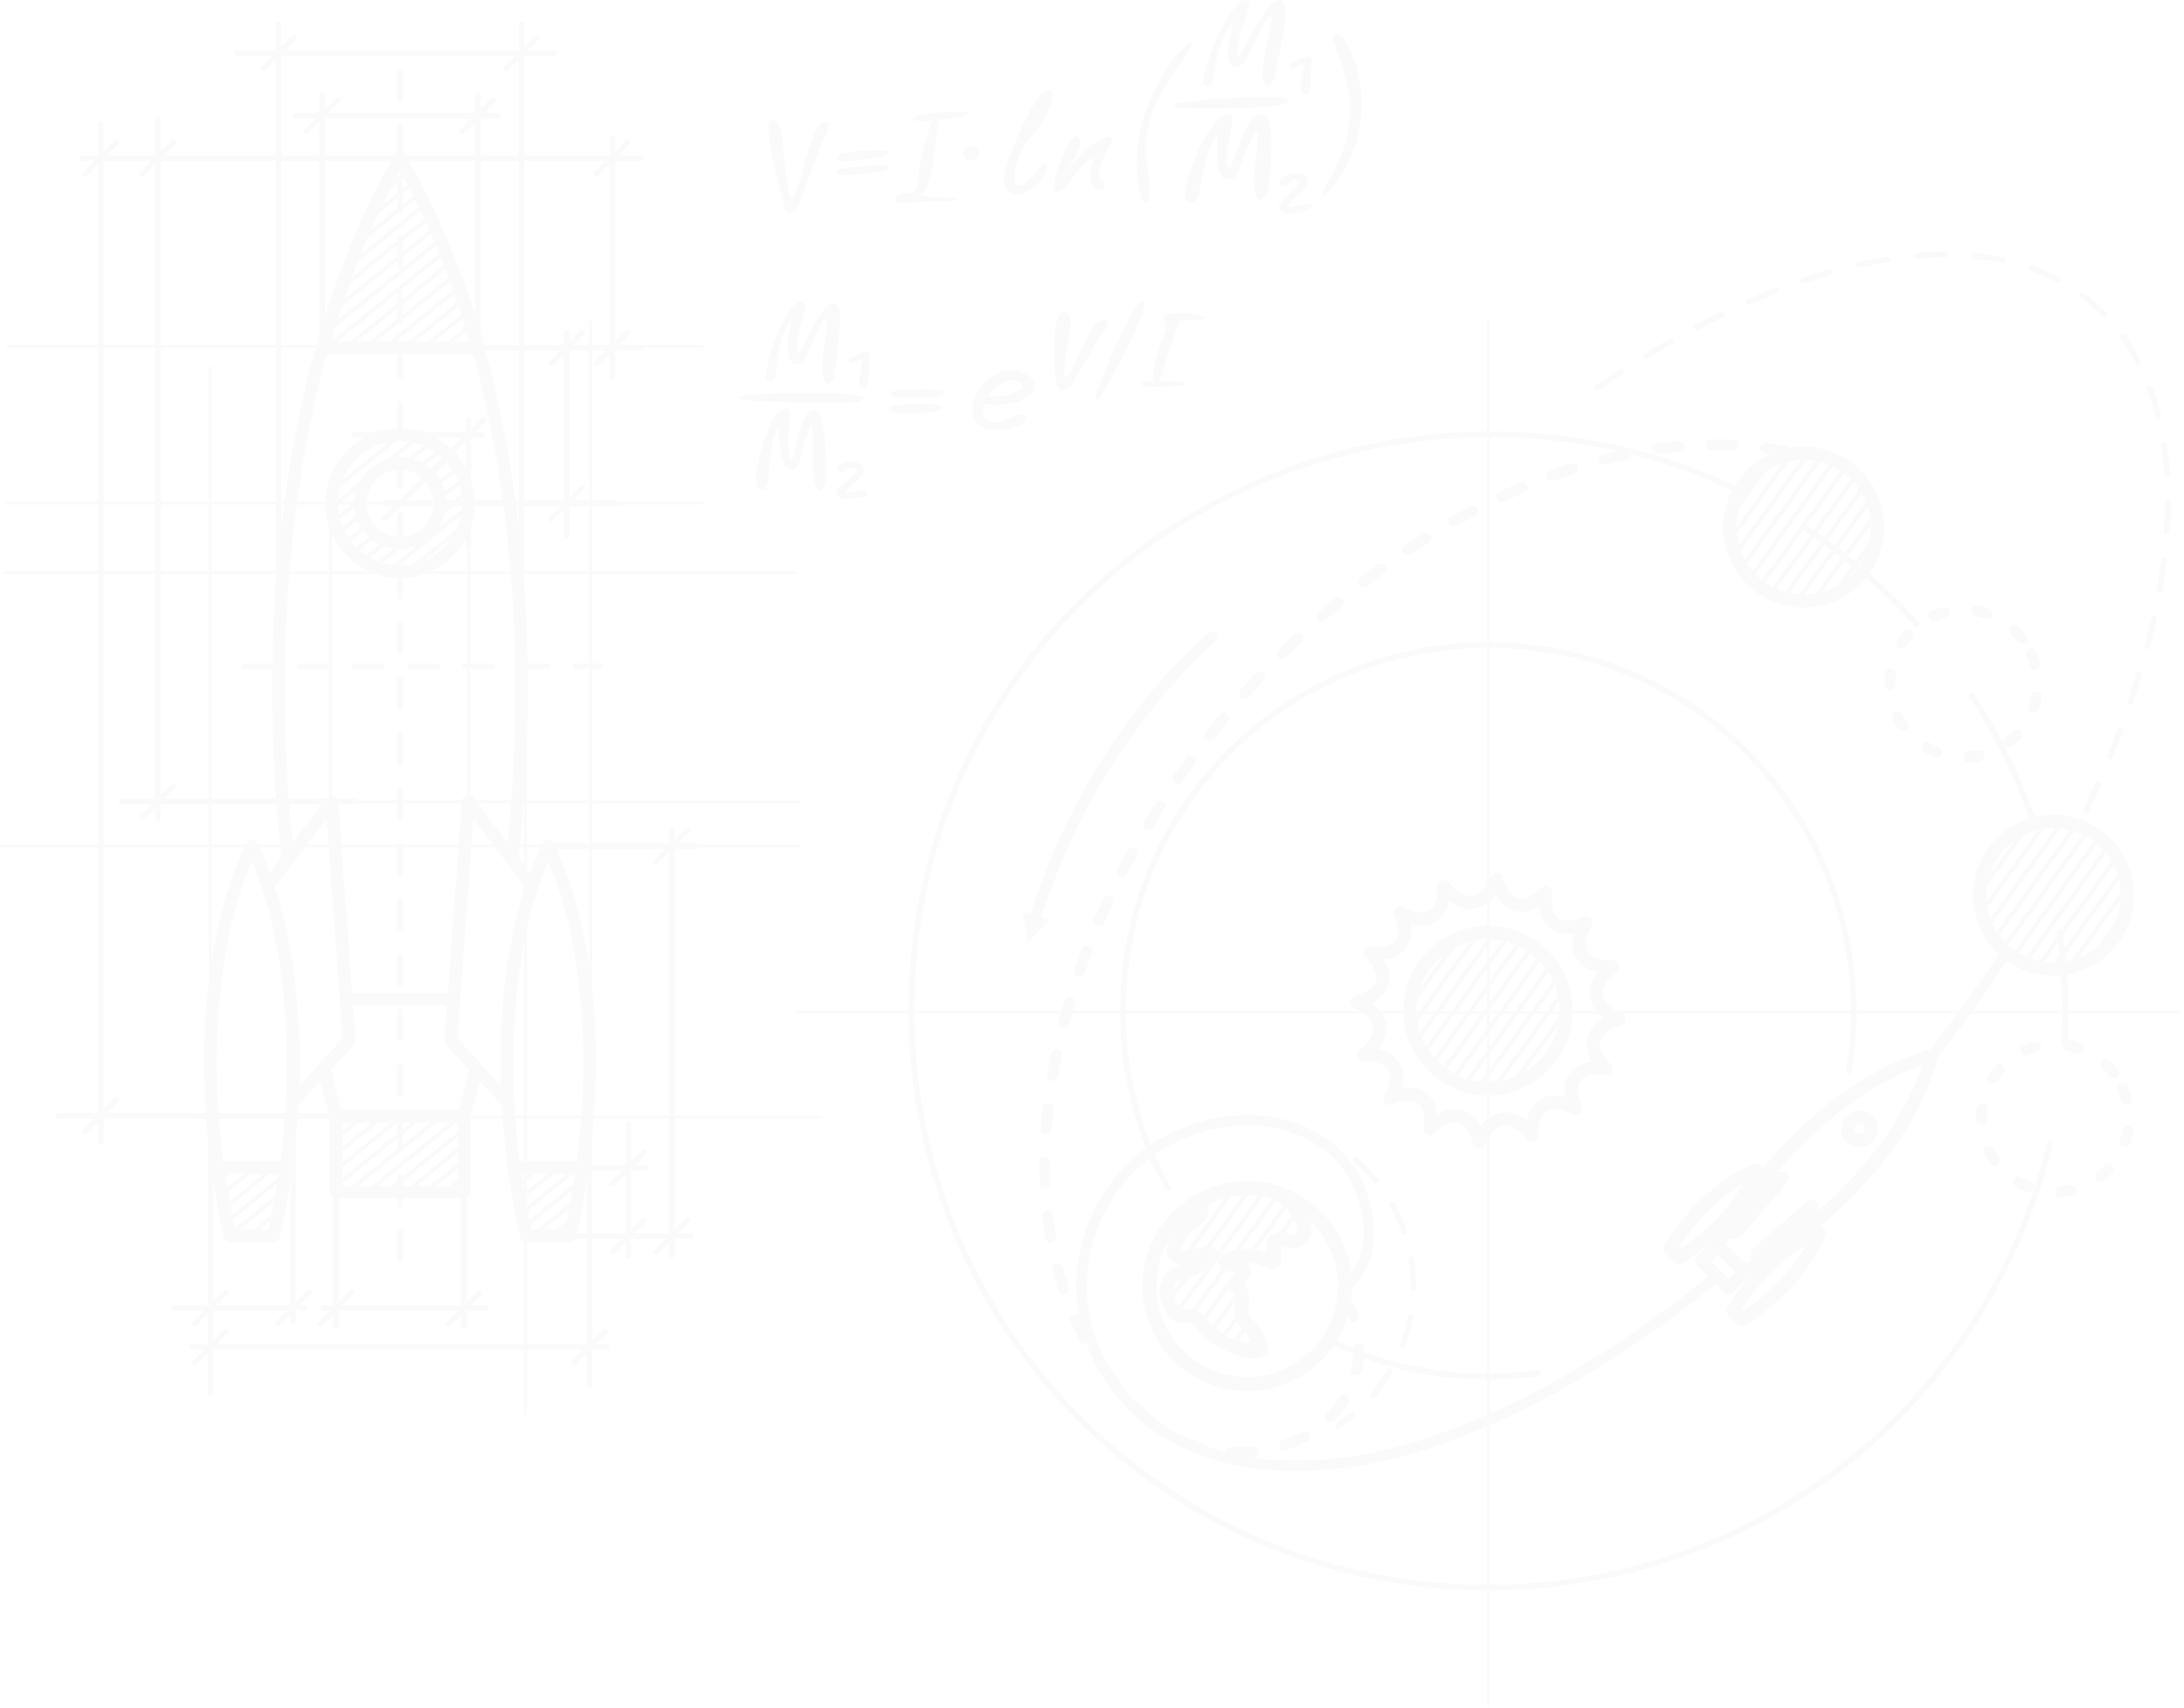 <?xml version="1.0" encoding="UTF-8"?>
<svg width="1235px" height="966px" viewBox="0 0 1235 966" version="1.1" xmlns="http://www.w3.org/2000/svg" xmlns:xlink="http://www.w3.org/1999/xlink">
    <!-- Generator: Sketch 48.2 (47327) - http://www.bohemiancoding.com/sketch -->
    <title>schematic-orbit</title>
    <desc>Created with Sketch.</desc>
    <defs></defs>
    <g id="Page-1" stroke="none" stroke-width="1" fill="none" fill-rule="evenodd" opacity="0.02">
        <g id="schematic-orbit">
            <path d="M869.468,774.822 C871.584,774.528 872.039,777.78 869.914,778.074 C830.542,783.506 790.21,777.564 754.127,760.871 C752.185,759.977 753.557,756.998 755.499,757.893 C790.998,774.318 830.732,780.167 869.468,774.822 Z M661.901,670.952 C662.936,672.828 660.064,674.415 659.029,672.539 C619.682,601.52 625.895,510.725 675.284,445.505 C744.603,353.965 875.833,335.863 967.326,405.216 C1029.101,452.047 1059.645,530.329 1047.138,605.68 C1046.782,607.795 1043.542,607.256 1043.897,605.14 C1056.206,530.975 1026.149,453.921 965.342,407.827 C875.296,339.57 746.115,357.394 677.892,447.485 C629.283,511.676 623.175,601.053 661.901,670.952 Z" id="Fill-1" fill="#000000" fill-rule="nonzero"></path>
            <path d="M1019.76,299.983 C1017.966,298.802 1019.776,296.053 1021.562,297.233 C1044.989,312.647 1066.423,331.053 1085.205,351.881 C1086.635,353.472 1084.204,355.675 1082.766,354.083 C1064.175,333.46 1042.947,315.244 1019.76,299.983 Z M1113.434,393.911 C1112.269,392.116 1115.013,390.323 1116.187,392.117 C1131.232,415.155 1143.342,440.085 1152.138,466.16 C1152.815,468.194 1149.699,469.234 1149.021,467.2 C1140.317,441.392 1128.33,416.712 1113.434,393.911 Z M1163.091,527.078 C1162.801,524.956 1166.05,524.506 1166.348,526.627 C1169.224,547.509 1170.117,568.652 1168.968,589.702 C1168.861,591.84 1165.587,591.668 1165.695,589.531 C1166.835,568.694 1165.943,547.748 1163.091,527.078 Z M1157.552,646.009 C1142.375,710.342 1107.855,768.177 1059.67,812.016 C944.998,916.35 769.934,924.811 645.363,830.383 C502.87,722.37 474.679,517.845 582.638,375.281 C675.102,253.175 844.669,213.031 980.965,278.088 C982.9,279.013 984.313,276.05 982.379,275.126 C844.702,209.409 673.432,249.956 580.029,373.3 C470.972,517.315 499.44,723.881 643.383,832.993 C769.212,928.375 946.048,919.845 1061.885,814.451 C1110.549,770.177 1145.409,711.758 1160.751,646.763 C1161.239,644.678 1158.048,643.925 1157.552,646.009 Z" id="Fill-2" fill="#000000" fill-rule="nonzero"></path>
            <path d="M581.301,532.957 L578.316,515.467 L582.977,516.881 C600.265,458.695 637.41,398.09 683.448,357.986 C686.45,355.354 690.477,359.914 687.497,362.573 C641.821,403.886 607.218,460.034 588.835,518.659 L593.495,520.074 L581.301,532.957 Z" id="Fill-3" fill="#000000" fill-rule="nonzero"></path>
            <path d="M1009.6,258.379 C1013.13,259.101 1015.651,253.376 1009.898,252.214 C1006.178,251.462 1002.417,250.762 998.647,250.303 C995.15,249.877 992.869,255.596 998.755,256.468 L1009.6,258.379 Z M762.341,733.215 C759.751,730.209 755.098,734.157 757.663,737.192 C759.805,739.656 761.472,742.657 762.639,745.702 C764.118,749.559 769.709,747.021 768.277,743.274 C766.77,739.605 764.9,736.262 762.341,733.215 Z M771.466,762.572 C771.534,758.59 765.468,758.537 765.36,762.502 C765.282,766.353 764.771,770.218 763.877,773.966 C762.984,777.869 768.903,779.172 769.824,775.315 C770.795,771.131 771.378,766.868 771.466,762.572 Z M762.522,793.169 C764.328,790.21 760.071,785.775 756.785,790.863 C754.861,793.842 752.643,796.545 750.218,799.124 C747.665,801.838 751.273,806.892 755.334,802.567 C758.035,799.688 760.458,796.535 762.522,793.169 Z M739.113,814.924 C742.16,813.283 740.707,807.291 735.394,810.027 C732.182,811.68 728.867,813.02 725.465,814.218 C722.162,815.381 722.533,821.671 728.52,819.59 C732.167,818.321 735.717,816.764 739.113,814.924 Z M708.67,823.877 C712.342,823.528 712.87,817.408 707.317,817.888 C703.673,818.203 700.016,818.221 696.364,818.075 C692.708,817.93 691.166,824.017 697.13,824.206 C700.981,824.327 704.832,824.23 708.67,823.877 Z M677.252,821.207 C680.648,822.125 683.639,816.707 678.056,815.09 C674.594,814.088 671.193,812.858 667.917,811.352 C664.499,809.781 661.099,815.032 666.162,817.267 C669.749,818.85 673.464,820.189 677.252,821.207 Z M649.283,806.643 C652.323,809.177 656.279,804.499 653.227,801.955 C650.185,799.439 647.309,796.717 644.567,793.877 C641.797,791.045 637.406,795.255 640.146,798.111 C643.044,801.112 646.067,803.985 649.283,806.643 Z M627.97,784.16 C630.132,786.845 635.846,784.22 632.093,779.52 C629.821,776.676 627.63,773.772 625.545,770.789 C623.478,767.831 617.736,770.343 621.094,775.11 C623.277,778.21 625.582,781.215 627.97,784.16 Z M610.773,758.421 C612.443,761.507 618.476,759.885 615.687,754.624 C613.98,751.404 612.363,748.128 610.881,744.798 C609.395,741.458 603.335,743.019 605.689,748.189 C607.268,751.656 608.97,755.063 610.773,758.421 Z M598.56,730.037 C599.859,733.81 605.509,731.837 604.363,728.051 L600.94,716.585 C599.861,712.633 594.082,714.399 595.082,718.354 C596.078,722.299 597.487,726.119 598.56,730.037 Z M591.1,700.027 C591.772,703.949 597.752,702.89 597.126,698.982 L595.411,687.054 C594.95,683.102 588.882,683.881 589.341,687.816 C589.816,691.902 590.415,695.972 591.1,700.027 Z M587.9,669.326 C588.049,673.01 594.186,673.763 593.969,668.111 L593.794,656.977 C593.809,652.989 587.714,653.035 587.688,656.992 L587.9,669.326 Z M588.401,638.496 C588.154,642.509 594.228,642.797 594.501,638.82 C594.776,634.817 595.118,630.806 595.601,626.824 C596.109,622.642 589.907,622.392 589.493,626.535 C589.095,630.519 588.659,634.499 588.401,638.496 Z M592.119,607.865 C591.423,611.984 597.475,612.595 598.178,608.53 L600.379,596.918 C601.176,593.007 595.228,591.852 594.397,595.735 L592.119,607.865 Z M598.611,577.695 C597.589,581.562 603.488,583.051 604.524,579.21 L607.771,567.494 C608.903,563.67 603.049,562.022 601.924,565.821 L598.611,577.695 Z M607.577,548.191 C606.271,551.94 611.945,554.162 613.537,549.599 L617.497,538.722 C618.968,534.909 613.218,532.79 611.65,536.976 L607.577,548.191 Z M618.742,519.428 C617.104,523.261 622.832,525.357 624.461,521.559 L629.318,510.691 C631.058,506.992 625.482,504.462 623.609,508.542 L618.742,519.428 Z M631.91,491.518 C630.145,494.972 635.309,498.227 637.687,493.601 L643.056,483.499 C644.983,479.993 639.619,477.122 637.7,480.613 L631.91,491.518 Z M646.918,464.529 C644.836,467.938 650.061,471.052 652.14,467.647 C654.246,464.174 656.302,460.658 658.542,457.269 C660.809,453.838 655.457,450.664 653.305,454.171 L646.918,464.529 Z M663.624,438.561 C661.34,441.839 666.349,445.262 668.624,441.998 C670.933,438.671 673.156,435.214 675.671,432.04 C678.191,428.859 672.992,425.187 670.685,428.565 L663.624,438.561 Z M681.905,413.682 C679.371,416.934 684.282,420.466 686.818,417.244 L694.337,407.887 C696.865,404.795 692.214,400.995 689.643,404.045 L681.905,413.682 Z M701.682,389.945 C699.38,392.547 702.858,397.762 706.99,393.116 L714.438,384.935 C717.271,381.946 712.755,377.783 709.651,381.161 L701.682,389.945 Z M722.869,367.436 C720.017,370.25 724.311,374.558 727.157,371.75 L735.899,363.217 C738.882,360.379 734.652,355.997 731.393,359.111 L722.869,367.436 Z M745.387,346.272 C742.307,348.982 746.347,353.52 749.752,350.514 L758.652,342.863 C761.749,340.226 757.813,335.672 754.683,338.264 L745.387,346.272 Z M769.202,326.557 C765.924,329.1 769.831,333.753 773.113,331.215 L782.663,324.024 C785.797,321.733 782.674,316.492 778.548,319.518 L769.202,326.557 Z M794.304,308.467 C790.899,310.76 794.286,315.769 798.057,313.25 L807.907,306.866 C811.101,304.857 808.575,299.268 803.985,302.169 L794.304,308.467 Z M820.626,292.184 C817.52,293.941 819.31,299.907 824.494,296.98 L834.311,291.613 C837.833,289.735 835.27,284.229 830.897,286.548 L820.626,292.184 Z M848.133,277.966 C844.429,279.706 846.984,285.186 851.075,283.283 L861.797,278.508 C865.699,276.854 862.962,271.382 859.11,273.048 L848.133,277.966 Z M876.743,266.064 C872.99,267.447 875.007,273.14 878.768,271.796 C881.512,270.812 888.208,268.773 890.275,267.838 C893.92,266.197 892.366,261.039 888.406,262.056 C884.455,263.069 880.562,264.677 876.743,266.064 Z M906.32,256.865 C902.583,257.848 903.501,263.877 908.469,262.596 L919.629,259.99 C923.092,259.252 923.241,252.996 917.364,254.261 L906.32,256.865 Z M936.74,250.796 C932.805,251.347 933.574,257.366 937.525,256.82 L949.561,255.425 C953.091,255.093 954.025,248.861 947.958,249.46 L936.74,250.796 Z M967.665,248.397 C963.598,248.466 963.755,254.505 967.838,254.474 C971.806,254.443 975.782,254.465 979.742,254.689 C983.966,254.928 983.925,248.736 979.709,248.584 C975.7,248.439 971.682,248.344 967.665,248.397 Z" id="Fill-4" fill="#000000" fill-rule="nonzero"></path>
            <path d="M902.162,217.989 C900.409,219.227 902.244,221.895 904.022,220.695 L917.653,211.534 C919.331,210.451 918,207.382 915.355,209.111 L902.162,217.989 Z M1178.177,457.386 C1177.276,459.333 1180.219,460.719 1181.144,458.786 C1183.302,454.266 1186.278,448.346 1188.047,443.79 C1188.832,441.753 1185.989,440.575 1185.021,442.499 C1183.211,446.094 1180.202,453.127 1178.177,457.386 Z M1191.502,427.361 C1190.684,429.339 1193.718,430.593 1194.536,428.611 C1196.627,423.522 1198.677,418.406 1200.587,413.243 C1201.248,411.466 1198.479,409.531 1197.264,412.74 L1191.502,427.361 Z M1203.059,396.638 C1202.381,398.682 1205.497,399.722 1206.175,397.692 C1207.928,392.475 1209.713,387.253 1211.234,381.962 C1211.854,379.804 1208.721,379.052 1208.043,381.175 L1203.059,396.638 Z M1212.573,365.236 C1212.086,367.055 1215.045,368.705 1215.921,365.38 C1217.269,360.287 1218.583,355.156 1219.641,349.994 C1220.087,347.832 1216.921,347.26 1216.409,349.393 C1215.152,354.681 1213.954,359.978 1212.573,365.236 Z M1219.624,333.215 C1219.269,335.326 1222.501,335.879 1222.857,333.77 C1223.791,328.334 1224.642,322.885 1225.312,317.41 C1225.535,315.617 1222.427,314.168 1221.956,317.788 C1221.286,322.948 1220.517,328.09 1219.624,333.215 Z M1223.642,300.707 C1223.501,303.02 1226.775,302.939 1226.94,300.684 C1227.312,295.259 1227.552,289.807 1227.552,284.369 C1227.552,282.229 1224.295,282.039 1224.262,284.765 C1224.204,290.084 1224.014,295.4 1223.642,300.707 Z M1223.799,268.021 C1223.948,270.241 1227.213,269.973 1227.048,267.443 C1226.701,262.037 1226.13,256.64 1225.32,251.282 C1225.014,249.24 1221.716,249.346 1222.154,252.314 C1222.923,257.522 1223.46,262.769 1223.799,268.021 Z M1218.93,235.791 C1219.393,237.617 1222.782,237.634 1221.931,234.267 C1220.625,229.13 1219.087,224.044 1217.236,219.077 C1216.475,217.043 1213.375,218.04 1214.309,220.651 C1216.095,225.625 1217.649,230.664 1218.93,235.791 Z M1207.597,205.345 C1208.622,207.268 1211.59,205.862 1210.317,203.439 C1207.787,198.637 1204.943,194.027 1201.827,189.587 C1200.777,188.089 1197.528,189.185 1199.587,192.103 C1202.563,196.32 1205.224,200.766 1207.597,205.345 Z M1188.799,179.038 C1190.287,180.582 1192.767,178.402 1190.841,176.429 C1187.055,172.55 1182.963,168.935 1178.607,165.706 C1177.218,164.678 1174.283,166.535 1177.325,168.848 C1181.392,171.95 1185.236,175.359 1188.799,179.038 Z M1162.975,159.688 C1164.603,160.53 1166.976,158.078 1163.81,156.423 C1159.106,153.965 1154.204,151.851 1149.203,150.092 C1147.194,149.387 1145.921,152.402 1148.5,153.324 C1153.469,155.099 1158.304,157.234 1162.975,159.688 Z M1132.497,148.795 C1134.588,149.233 1135.258,146.01 1133.158,145.572 C1127.743,144.438 1122.23,143.475 1116.708,143.047 C1114.426,142.87 1114.402,146.095 1116.617,146.339 C1121.957,146.926 1127.239,147.689 1132.497,148.795 Z M1100.142,145.548 C1102.291,145.53 1102.44,142.248 1099.704,142.258 C1094.314,142.277 1088.916,142.514 1083.543,142.984 C1081.493,143.163 1081.377,146.446 1084.378,146.208 C1089.627,145.792 1094.876,145.546 1100.142,145.548 Z M1067.614,148.24 C1069.746,147.88 1069.374,144.626 1066.671,145.062 C1061.356,145.917 1056.066,146.925 1050.825,148.127 C1048.742,148.604 1049.295,151.831 1051.974,151.235 C1057.157,150.081 1062.373,149.069 1067.614,148.24 Z M1035.697,155.375 C1037.532,154.835 1037.4,151.472 1034.102,152.418 C1029.034,153.874 1024,155.457 1019.007,157.156 C1016.808,157.902 1018.164,160.915 1020.305,160.183 C1025.397,158.45 1030.531,156.848 1035.697,155.375 Z M1004.682,165.897 C1006.401,165.235 1006.095,161.807 1002.756,163.119 L988.223,169.177 C986.372,169.98 987.19,173.219 990.108,171.94 C994.919,169.83 999.78,167.813 1004.682,165.897 Z M974.65,179.071 C976.584,178.142 975.154,175.183 973.22,176.116 L958.489,183.59 C956.67,184.551 957.861,187.632 960.456,186.262 L974.65,179.071 Z M945.651,194.4 C947.495,193.314 945.891,190.509 944.014,191.552 C939.228,194.254 934.492,197.079 929.813,199.96 C927.887,201.145 929.771,203.831 931.673,202.665 L945.651,194.4 Z" id="Fill-5" fill="#000000" fill-rule="nonzero"></path>
            <path d="M767.259,566.561 C783.442,562.291 786.801,550.416 774.709,538.692 C791.318,541.084 798.65,531.4 791.856,516.05 C806.409,524.525 816.927,518.075 816.655,501.332 C827.012,514.598 839.941,512.814 846.33,497.238 C850.596,513.43 862.466,516.79 874.18,504.691 C871.791,521.309 881.471,528.646 896.813,521.846 C888.34,536.405 894.788,546.931 911.519,546.658 C898.26,557.023 900.046,569.959 915.619,576.346 C899.434,580.616 896.078,592.492 908.163,604.216 C891.556,601.824 884.224,611.509 891.019,626.859 C876.47,618.384 865.947,624.832 866.219,641.576 C855.862,628.311 842.933,630.093 836.551,645.67 C832.278,629.479 820.41,626.118 808.693,638.216 C811.083,621.598 801.403,614.263 786.062,621.061 C794.532,606.501 788.085,595.977 771.351,596.25 C784.611,585.885 782.827,572.95 767.259,566.561 Z" id="Stroke-6" stroke="#000000" stroke-width="7.434" stroke-linecap="round" stroke-linejoin="round"></path>
            <path d="M797.689,577.489 C794.359,553.32 811.248,531.017 835.402,527.685 C859.565,524.351 881.851,541.249 885.183,565.419 C888.514,589.588 871.626,611.892 847.471,615.225 C823.313,618.558 801.021,601.659 797.689,577.489 Z" id="Stroke-7" stroke="#000000" stroke-width="7.434" stroke-linecap="round" stroke-linejoin="round"></path>
            <path d="M797.274,571 C797.288,569.488 797.379,567.988 797.545,566.508 L822.769,531.402 C824.121,530.772 825.512,530.207 826.937,529.713 L797.274,571 Z M801.494,552.608 L810.85,539.587 C806.974,543.319 803.797,547.734 801.494,552.608 Z M834.319,527.849 L797.855,578.593 C798.034,579.682 798.251,580.754 798.504,581.809 L837.568,527.44 C836.849,527.504 836.13,527.584 835.402,527.685 C835.039,527.735 834.675,527.79 834.319,527.849 Z M843.693,527.323 L800.343,587.651 C800.687,588.526 801.054,589.386 801.449,590.23 L846.488,527.55 C845.562,527.444 844.628,527.371 843.693,527.323 Z M851.836,528.503 L804.059,595.001 C804.515,595.724 804.994,596.432 805.489,597.125 L854.308,529.181 C853.497,528.932 852.671,528.705 851.836,528.503 Z M859.077,530.945 L808.68,601.088 C809.228,601.692 809.792,602.279 810.37,602.852 L861.293,531.987 C860.565,531.62 859.829,531.272 859.077,530.945 Z M865.558,534.445 L814.061,606.119 C814.689,606.616 815.331,607.094 815.986,607.556 L867.534,535.816 C866.889,535.342 866.228,534.884 865.558,534.445 Z M871.328,538.933 L820.148,610.165 C820.858,610.557 821.578,610.926 822.308,611.278 L873.072,540.627 C872.51,540.047 871.923,539.48 871.328,538.933 Z M876.379,544.426 C876.891,545.091 877.387,545.774 877.867,546.471 L829.376,613.965 C828.558,613.733 827.756,613.481 826.962,613.205 L876.379,544.426 Z M880.619,551.048 C881.033,551.854 881.43,552.675 881.802,553.512 L837.295,615.452 C836.386,615.367 835.485,615.252 834.584,615.112 L880.619,551.048 Z M883.835,559.086 C884.124,560.085 884.389,561.101 884.604,562.132 L846.355,615.363 C845.314,615.482 844.264,615.56 843.231,615.603 L883.835,559.086 Z M885.546,569.231 C885.612,570.602 885.621,571.965 885.571,573.314 L857.259,612.716 C855.994,613.199 854.696,613.625 853.382,613.994 L885.546,569.231 Z M883.686,584.331 C880.851,593.641 874.99,601.773 867.104,607.418 L883.686,584.331 Z" id="Fill-8" fill="#000000" fill-rule="nonzero"></path>
            <path d="M1140.97,362.696 C1143.243,365.605 1148.765,362.644 1145.285,358.265 C1144.094,356.772 1142.788,355.364 1141.416,354.042 C1138.68,351.416 1134.018,355.315 1137.531,358.822 C1138.754,360.042 1139.92,361.325 1140.97,362.696 Z M1151.534,368.599 C1152.311,370.393 1152.964,372.239 1153.502,374.121 C1154.94,379.18 1148.765,380.061 1147.781,376.394 C1147.335,374.736 1146.764,373.124 1146.128,371.53 C1144.185,366.67 1150.104,365.262 1151.534,368.599 Z M1154.485,394.435 C1155.204,390.442 1149.145,389.273 1148.368,393.812 C1148.079,395.523 1147.566,397.199 1147.046,398.85 C1145.913,402.426 1151.435,405.299 1153.138,399.931 C1153.708,398.13 1154.146,396.292 1154.485,394.435 Z M1142.615,417.597 C1145.186,414.935 1141.507,410.09 1137.804,413.747 C1136.605,414.938 1135.34,416.104 1133.976,417.105 C1130.984,419.298 1134.042,424.859 1138.3,421.515 C1139.829,420.314 1141.259,418.993 1142.615,417.597 Z M1119.899,430.255 C1123.511,429.47 1123.139,423.379 1118.03,424.378 L1112.971,425.052 C1109.07,425.401 1108.962,431.608 1114.162,431.11 C1116.096,430.924 1118.006,430.666 1119.899,430.255 Z M1093.975,428.155 C1097.48,429.529 1100.44,424.139 1095.653,422.225 C1094.091,421.603 1092.529,420.872 1091.107,419.988 C1087.932,418.02 1084.006,423.076 1088.676,425.664 C1090.379,426.611 1092.165,427.439 1093.975,428.155 Z M1073.574,412.011 C1075.781,415.196 1081.071,412.147 1078.343,408.123 C1077.368,406.684 1076.517,405.182 1075.723,403.637 C1073.979,400.246 1068.019,402.254 1070.647,407.186 C1071.532,408.851 1072.507,410.459 1073.574,412.011 Z M1065.564,387.273 C1065.646,391.285 1071.78,391.165 1071.706,387.159 C1071.664,385.249 1071.846,383.383 1072.003,381.484 C1072.326,377.583 1066.39,376.173 1065.82,381.589 C1065.63,383.473 1065.522,385.378 1065.564,387.273 Z M1072.64,362.222 C1070.656,365.357 1075.219,369.362 1078.12,365.028 L1081.187,360.993 C1083.568,357.96 1079.55,353.409 1075.996,357.646 C1074.781,359.096 1073.656,360.629 1072.64,362.222 Z M1092.421,345.318 C1088.759,346.896 1090.966,352.648 1095.298,350.758 C1096.877,350.066 1098.538,349.511 1100.208,349.053 C1104.201,347.895 1102.713,341.942 1097.827,343.36 C1095.984,343.894 1094.182,344.552 1092.421,345.318 Z M1118.237,342.27 C1114.352,341.574 1112.88,347.582 1117.774,348.417 C1119.436,348.7 1121.072,349.186 1122.668,349.699 C1126.355,350.883 1128.892,345.197 1123.891,343.65 C1122.031,343.076 1120.155,342.611 1118.237,342.27 Z" id="Fill-9" fill="#000000" fill-rule="nonzero"></path>
            <path d="M1192.759,608.441 C1195.032,611.35 1200.546,608.389 1197.065,604.011 C1195.875,602.517 1194.569,601.108 1193.197,599.788 C1190.461,597.161 1185.807,601.06 1189.32,604.567 C1190.543,605.787 1191.701,607.07 1192.759,608.441 Z M1203.315,614.345 C1204.1,616.139 1204.753,617.984 1205.282,619.867 C1206.721,624.925 1200.554,625.805 1199.562,622.14 C1199.116,620.481 1198.545,618.869 1197.909,617.276 C1195.966,612.415 1201.885,611.007 1203.315,614.345 Z M1206.266,640.179 C1206.985,636.188 1200.926,635.018 1200.157,639.557 C1199.86,641.269 1199.347,642.943 1198.826,644.596 C1197.677,648.222 1203.274,650.996 1204.919,645.677 C1205.472,643.875 1205.96,642.04 1206.266,640.179 Z M1194.395,663.343 C1196.966,660.68 1193.288,655.835 1189.593,659.493 C1188.386,660.683 1187.129,661.848 1185.757,662.851 C1182.765,665.043 1185.823,670.604 1190.08,667.26 C1191.61,666.059 1193.048,664.737 1194.395,663.343 Z M1171.688,676 C1175.292,675.214 1174.928,669.125 1169.811,670.122 L1164.76,670.799 C1160.859,671.146 1160.743,677.352 1165.943,676.854 C1167.877,676.67 1169.786,676.411 1171.688,676 Z M1145.764,673.9 C1149.261,675.275 1152.22,669.881 1147.434,667.97 C1145.88,667.348 1144.318,666.616 1142.888,665.733 C1139.713,663.766 1135.787,668.819 1140.457,671.408 C1142.16,672.356 1143.946,673.186 1145.764,673.9 Z M1125.363,657.755 C1127.562,660.941 1132.86,657.892 1130.132,653.869 C1129.157,652.43 1128.297,650.928 1127.504,649.382 C1125.768,645.99 1119.808,647.999 1122.428,652.932 C1123.313,654.597 1124.288,656.203 1125.363,657.755 Z M1117.344,633.018 C1117.427,637.03 1123.569,636.909 1123.486,632.904 C1123.445,630.994 1123.635,629.128 1123.792,627.228 C1124.106,623.326 1118.171,621.92 1117.609,627.334 C1117.41,629.218 1117.303,631.123 1117.344,633.018 Z M1124.42,607.967 C1122.445,611.103 1126.999,615.107 1129.901,610.773 L1132.976,606.738 C1135.349,603.71 1131.339,599.151 1127.777,603.392 C1126.561,604.841 1125.437,606.373 1124.42,607.967 Z M1144.21,591.062 C1140.54,592.64 1142.747,598.392 1147.079,596.504 C1148.666,595.812 1150.319,595.256 1151.989,594.797 C1155.816,593.748 1154.551,587.67 1149.616,589.105 C1147.773,589.64 1145.971,590.297 1144.21,591.062 Z M1170.018,588.014 C1166.133,587.319 1164.669,593.327 1169.563,594.162 C1171.225,594.445 1172.853,594.93 1174.457,595.445 C1177.954,596.569 1181.004,591.001 1175.424,589.312 C1173.647,588.775 1171.845,588.339 1170.018,588.014 Z" id="Fill-10" fill="#000000" fill-rule="nonzero"></path>
            <path d="M1194.214,480.605 C1180.086,462.368 1153.849,459.041 1135.621,473.174 C1117.394,487.307 1114.071,513.558 1128.198,531.794 C1142.325,550.03 1168.563,553.358 1186.79,539.225 C1205.018,525.091 1208.341,498.841 1194.214,480.605 Z" id="Stroke-11" stroke="#000000" stroke-width="7.434" stroke-linecap="round" stroke-linejoin="round"></path>
            <path d="M1193.18,479.329 C1192.651,478.696 1192.106,478.082 1191.544,477.488 L1143.665,544.124 C1144.417,544.469 1145.169,544.79 1145.938,545.089 L1193.18,479.329 Z M1187.948,474.098 L1139.308,541.786 C1138.63,541.368 1137.961,540.93 1137.299,540.47 L1186.055,472.609 C1186.699,473.084 1187.328,473.582 1187.948,474.098 Z M1181.946,469.927 L1133.447,537.424 C1132.852,536.888 1132.265,536.334 1131.687,535.759 L1179.814,468.784 C1180.533,469.142 1181.244,469.525 1181.946,469.927 Z M1175.184,466.823 L1128.355,531.993 C1128.306,531.926 1128.248,531.861 1128.198,531.794 C1127.735,531.192 1127.289,530.581 1126.859,529.962 L1172.779,466.054 C1173.589,466.287 1174.391,466.542 1175.184,466.823 Z M1167.563,464.907 L1124.106,525.39 C1123.685,524.574 1123.288,523.749 1122.924,522.915 L1164.843,464.58 C1165.752,464.66 1166.662,464.768 1167.563,464.907 Z M1158.875,464.483 L1120.932,517.283 C1120.651,516.254 1120.411,515.218 1120.213,514.177 L1155.7,464.778 C1156.759,464.639 1157.817,464.541 1158.875,464.483 Z M1148.509,466.383 L1119.452,506.828 C1119.427,505.377 1119.485,503.925 1119.618,502.482 L1144.45,467.92 C1145.781,467.335 1147.136,466.821 1148.509,466.383 Z M1133.141,475.26 C1128.653,479.323 1125.239,484.181 1122.941,489.451 L1133.141,475.26 Z M1150.832,546.671 L1196.247,483.468 C1196.718,484.203 1197.173,484.947 1197.603,485.701 L1153.386,547.237 C1152.526,547.075 1151.683,546.886 1150.832,546.671 Z M1158.933,547.918 L1200.017,490.744 C1200.38,491.65 1200.703,492.567 1201,493.49 L1161.851,547.976 C1160.875,547.99 1159.9,547.972 1158.933,547.918 Z M1168.323,547.375 L1202.48,499.828 C1202.662,501.014 1202.794,502.205 1202.877,503.398 L1171.82,546.618 C1170.663,546.922 1169.497,547.173 1168.323,547.375 Z M1180.136,543.446 L1202.513,512.3 C1202.224,514.316 1201.777,516.309 1201.19,518.263 L1185.377,540.266 C1183.69,541.47 1181.938,542.529 1180.136,543.446 Z" id="Fill-12" fill="#000000" fill-rule="nonzero"></path>
            <path d="M1052.933,272.528 C1038.805,254.292 1012.568,250.965 994.34,265.098 C976.113,279.23 972.79,305.482 986.917,323.718 C1001.036,341.954 1027.282,345.281 1045.501,331.149 C1063.728,317.015 1067.06,290.764 1052.933,272.528 Z" id="Stroke-13" stroke="#000000" stroke-width="7.434" stroke-linecap="round" stroke-linejoin="round"></path>
            <path d="M1050.345,269.499 C1049.783,268.904 1049.213,268.326 1048.626,267.77 L1000.309,335.02 C1001.028,335.401 1001.755,335.759 1002.491,336.097 L1050.345,269.499 Z M1044.865,264.604 L996.109,332.459 C995.456,332.004 994.812,331.527 994.175,331.032 L1042.905,263.223 C1043.567,263.663 1044.22,264.123 1044.865,264.604 Z M1038.632,260.76 L990.488,327.768 C989.91,327.194 989.356,326.601 988.81,325.989 L1036.416,259.732 C1037.16,260.053 1037.904,260.395 1038.632,260.76 Z M1031.614,258.013 L985.644,321.989 C985.148,321.279 984.685,320.558 984.239,319.829 L1029.117,257.367 C1029.952,257.556 1030.787,257.773 1031.614,258.013 Z M1023.694,256.516 L981.693,314.963 C981.312,314.091 980.957,313.209 980.635,312.32 L1020.851,256.354 C1021.801,256.376 1022.744,256.43 1023.694,256.516 Z M1014.576,256.682 L978.957,306.258 C978.733,305.136 978.552,304.007 978.428,302.876 L1011.212,257.252 C1012.328,257.015 1013.452,256.826 1014.576,256.682 Z M1003.375,259.749 L978.312,294.636 C978.452,292.896 978.709,291.166 979.072,289.458 L998.713,262.127 C1000.234,261.229 1001.788,260.436 1003.375,259.749 Z M1007.219,337.924 L1053.586,273.394 C1054.09,274.085 1054.569,274.786 1055.032,275.499 L1009.674,338.626 C1008.848,338.418 1008.029,338.183 1007.219,337.924 Z M1015.006,339.609 L1057.669,280.232 C1058.066,281.078 1058.438,281.933 1058.785,282.797 L1017.792,339.848 C1016.858,339.8 1015.932,339.719 1015.006,339.609 Z M1023.926,339.715 L1060.604,288.662 C1060.852,289.741 1061.058,290.827 1061.224,291.918 L1027.199,339.269 C1026.108,339.462 1025.017,339.61 1023.926,339.715 Z M1034.722,337.202 L1061.645,299.729 C1061.587,301.319 1061.439,302.906 1061.191,304.478 L1039.078,335.254 C1037.656,335.993 1036.201,336.641 1034.722,337.202 Z" id="Fill-14" fill="#000000" fill-rule="nonzero"></path>
            <path d="M762.483,730.51 C759.528,732.996 755.72,728.466 758.674,725.98 C780.624,707.52 770.513,668.502 751.48,652.388 C721.247,626.792 673.588,633.932 645.447,658.721 C613.985,686.436 605.424,732.569 625.052,769.296 C657.781,830.531 733.402,834.014 793.428,817.247 C846.942,802.299 906.882,769.695 966.243,721.632 C969.244,719.211 972.955,723.815 969.946,726.237 C909.973,774.801 849.29,807.777 795.01,822.939 C732.131,840.503 653.934,835.871 619.834,772.071 C598.917,732.934 608.025,683.818 641.546,654.29 C671.934,627.52 722.832,620.381 755.312,647.879 C777.198,666.408 787.286,709.649 762.483,730.51 Z M1095.083,598.566 C1092.702,601.6 1088.056,597.95 1090.437,594.915 C1105.11,576.238 1118.965,556.917 1131.901,536.993 C1134.009,533.752 1138.969,536.98 1136.861,540.221 C1123.833,560.29 1109.863,579.753 1095.083,598.566 Z" id="Fill-15" fill="#000000" fill-rule="nonzero"></path>
            <path d="M653.133,708.645 C663.37,679.849 695.012,664.803 723.793,675.045 C752.574,685.287 767.612,716.945 757.376,745.74 C747.139,774.535 715.497,789.582 686.715,779.34 C657.935,769.097 642.896,737.44 653.133,708.645 Z" id="Stroke-16" stroke="#000000" stroke-width="7.937" stroke-linecap="round" stroke-linejoin="round"></path>
            <path d="M666.101,700.551 C670.059,689.415 685.694,689.58 676.26,680.057 C690.034,671.588 707.379,669.204 723.793,675.045 C743.738,689.99 739.726,705.607 727.144,701.331 C713.438,696.672 725.183,716.46 718.493,713.297 C701.888,705.449 687.326,714.57 694.897,715.017 C712.469,716.053 696.452,725.25 699.623,727.984 C706.065,733.536 699.229,741.411 703.358,746.144 C723.437,769.166 707.941,764.86 697.377,761.229 C682.113,755.982 678.365,743.966 673.507,744.151 C664.289,744.501 664.084,743.249 660.622,735.623 C659.119,732.314 659.199,727.737 661.878,723.258 C664.471,718.92 677.903,719.169 684.147,710.106 C687.63,705.05 667.172,715.202 664.346,709.328 C662.63,705.765 664.989,703.677 666.101,700.551 Z" id="Stroke-17" stroke="#000000" stroke-width="7.937" stroke-linecap="round" stroke-linejoin="round"></path>
            <path d="M673.054,692.05 C676.812,689.205 680.249,687.303 678.962,683.828 L684.731,675.798 C686.038,675.275 687.365,674.801 688.71,674.378 L664.069,708.673 C663.402,706.827 663.846,705.371 664.538,703.901 L673.054,692.05 Z M696.014,672.615 L668.284,711.208 C669.226,711.249 670.272,711.178 671.366,711.036 L699.302,672.157 C698.2,672.277 697.104,672.428 696.014,672.615 Z M705.572,671.833 L678.442,709.59 C679.761,709.275 680.969,708.989 681.956,708.816 L708.463,671.925 C707.497,671.87 706.533,671.838 705.572,671.833 Z M714.057,672.542 L664.075,742.106 C664.627,742.729 665.247,743.186 666.023,743.512 L716.665,673.03 C715.797,672.845 714.927,672.683 714.057,672.542 Z M721.746,674.361 C722.43,674.576 723.112,674.802 723.793,675.045 C723.885,675.113 723.973,675.183 724.064,675.252 L698.51,710.817 C696.826,711.219 695.455,711.753 694.482,712.306 L721.746,674.361 Z M727.851,678.383 C728.467,678.943 729.053,679.502 729.607,680.057 L707.883,710.293 C706.905,710.19 705.958,710.137 705.044,710.126 L727.851,678.383 Z M732.931,683.832 C733.47,684.533 733.96,685.225 734.4,685.906 L723.826,700.623 C720.511,700.499 719.965,702.967 720.114,705.787 L715.59,712.085 C714.781,711.79 713.98,711.533 713.189,711.31 L732.931,683.832 Z M736.87,690.87 L728.997,701.829 C730.011,702.028 730.957,702.088 731.82,702.017 L737.593,693.983 C737.482,693.006 737.245,691.964 736.87,690.87 Z M692.976,714.402 C693.228,714.728 693.851,714.955 694.897,715.017 C695.091,715.029 695.278,715.042 695.464,715.056 L674.471,744.272 C674.152,744.182 673.832,744.138 673.507,744.15 C672.81,744.176 672.165,744.195 671.565,744.2 L692.976,714.402 Z M700.808,716.021 C701.79,716.392 702.432,716.841 702.814,717.346 L680.041,749.04 C679.451,748.397 678.9,747.791 678.376,747.239 L700.808,716.021 Z M700.55,728.901 C701.171,729.609 701.616,730.347 701.923,731.107 L685.288,754.259 C684.656,753.714 684.062,753.17 683.5,752.63 L700.55,728.901 Z M702.124,739.228 C701.946,740.696 701.83,742.115 702.072,743.418 L691.25,758.478 C690.533,758.071 689.849,757.651 689.196,757.221 L702.124,739.228 Z M704.877,747.916 L695.746,760.625 C696.275,760.834 696.818,761.037 697.377,761.229 L698.094,761.473 L706.46,749.831 C705.965,749.217 705.436,748.579 704.877,747.916 Z M709.558,753.922 C710.094,754.69 710.565,755.406 710.97,756.073 L705.54,763.63 C704.727,763.457 703.883,763.246 703.027,763.011 L709.558,753.922 Z M713.101,761.511 C713.112,762.774 712.478,763.508 711.411,763.861 L713.101,761.511 Z M661.423,737.392 C661.174,736.845 660.909,736.257 660.622,735.623 C660.505,735.368 660.398,735.105 660.303,734.836 L672.227,718.24 C673.636,717.717 675.08,717.129 676.491,716.423 L661.423,737.392 Z M660.493,726.168 L663.858,721.485 C662.973,721.998 662.289,722.57 661.878,723.258 C661.298,724.228 660.839,725.203 660.493,726.168 Z" id="Fill-18" fill="#000000" fill-rule="nonzero"></path>
            <path d="M767.587,654.557 C766.069,653.237 763.563,655.422 765.776,657.334 C769.749,660.77 773.386,664.569 776.727,668.619 C777.915,670.06 781.008,668.631 778.854,666.035 C775.419,661.894 771.629,658.103 767.587,654.557 Z M755.552,804.719 C753.884,805.789 755.217,808.849 757.73,807.216 C760.434,805.459 763.003,803.523 765.532,801.526 C767.13,800.264 765.357,797.478 763.2,799.189 C760.729,801.147 758.18,802.979 755.552,804.719 Z M775.077,787.745 C773.674,789.359 776.152,791.513 777.558,789.894 C781.251,785.629 784.37,781.104 787.363,776.335 C788.453,774.481 785.625,772.812 784.542,774.653 C781.911,779.295 778.564,783.717 775.077,787.745 Z M791.58,760.106 C790.929,761.9 793.709,763.759 794.857,760.707 C796.763,755.644 798.101,750.454 799.229,745.171 C799.621,743.335 796.513,741.96 795.9,745.053 C794.884,750.18 793.435,755.219 791.58,760.106 Z M797.644,728.489 C797.612,730.429 800.922,731.135 800.937,727.977 C800.96,722.584 800.619,717.145 799.688,711.826 C799.354,709.917 796.053,709.824 796.527,712.854 C797.336,718.023 797.724,723.256 797.644,728.489 Z M792.458,696.704 C793.092,698.573 796.416,698.032 795.397,695.153 C793.585,690.037 791.299,685.116 788.682,680.366 C787.659,678.509 784.683,679.966 785.972,682.249 C788.564,686.844 790.724,691.721 792.458,696.704 Z" id="Fill-19" fill="#000000" fill-rule="nonzero"></path>
            <polygon id="Stroke-20" stroke="#000000" stroke-width="7.049" stroke-linecap="round" stroke-linejoin="round" points="190.037 674.049 262.372 674.049 262.372 630.906 190.037 630.906"></polygon>
            <path d="M194.734,674.049 L198.356,674.049 L251.654,630.906 L248.033,630.906 L194.734,674.049 Z M205.746,674.049 L259.044,630.906 L262.372,630.906 L262.372,631.142 L209.366,674.049 L205.746,674.049 Z M216.757,674.049 L262.372,637.125 L262.372,640.056 L220.377,674.049 L216.757,674.049 Z M227.767,674.049 L262.372,646.038 L262.372,648.968 L231.388,674.049 L227.767,674.049 Z M238.778,674.049 L262.372,654.95 L262.372,657.882 L242.4,674.049 L238.778,674.049 Z M249.79,674.049 L262.372,663.864 L262.372,666.795 L253.41,674.049 L249.79,674.049 Z M240.643,630.906 L190.037,671.87 L190.037,668.938 L237.022,630.906 L240.643,630.906 Z M229.632,630.906 L190.037,662.956 L190.037,660.024 L226.011,630.906 L229.632,630.906 Z M218.621,630.906 L190.037,654.043 L190.037,651.112 L215,630.906 L218.621,630.906 Z M207.61,630.906 L190.037,645.13 L190.037,642.199 L203.989,630.906 L207.61,630.906 Z M196.599,630.906 L190.037,636.217 L190.037,633.287 L192.978,630.906 L196.599,630.906 Z" id="Fill-21" fill="#000000" fill-rule="nonzero"></path>
            <path d="M262.372,630.905 C264.787,621.888 267.053,612.877 269.192,603.877 L254.921,588.43 L264.811,453.204 L289.625,485.901 C306.549,330.523 282.588,187.122 226.204,89.413 C169.82,187.122 145.86,330.522 162.784,485.901 L187.598,453.204 L197.488,588.43 L183.216,603.877 C185.355,612.877 187.622,621.888 190.037,630.905 L262.372,630.905 Z" id="Stroke-22" stroke="#000000" stroke-width="7.049" stroke-linecap="round" stroke-linejoin="round"></path>
            <path d="M226.204,323.252 C247.561,323.252 264.88,305.924 264.88,284.557 C264.88,263.19 247.561,245.862 226.204,245.862 C204.847,245.862 187.528,263.19 187.528,284.557 C187.528,305.924 204.847,323.252 226.204,323.252 Z" id="Stroke-23" stroke="#000000" stroke-width="7.049" stroke-linecap="round" stroke-linejoin="round"></path>
            <path d="M228.702,323.169 C230.14,323.077 231.557,322.909 232.947,322.665 L262.048,299.109 C262.584,297.79 263.05,296.437 263.439,295.052 L228.702,323.169 Z M264.723,288.03 L221.555,322.973 C220.535,322.851 219.527,322.689 218.532,322.489 L264.875,284.977 C264.864,286.005 264.813,287.023 264.723,288.03 Z M264.521,279.281 C264.402,278.413 264.257,277.554 264.083,276.705 L248.085,289.654 C247.761,291.05 247.308,292.394 246.737,293.676 L264.521,279.281 Z M226.627,307.024 C228.066,306.998 229.471,306.836 230.832,306.55 L213.042,320.951 C212.222,320.654 211.416,320.329 210.622,319.979 L226.627,307.024 Z M262.731,271.817 L248.625,283.235 C248.573,282.328 248.467,281.434 248.31,280.558 L261.875,269.579 C262.183,270.314 262.467,271.06 262.731,271.817 Z M217.681,305.353 L204.124,316.325 C204.778,316.782 205.446,317.219 206.128,317.635 L220.226,306.223 C219.356,305.983 218.506,305.691 217.681,305.353 Z M259.761,265.308 C259.379,264.643 258.976,263.992 258.556,263.352 L245.841,273.644 C246.219,274.323 246.563,275.023 246.87,275.743 L259.761,265.308 Z M211.44,301.49 L198.726,311.783 C199.265,312.326 199.82,312.855 200.39,313.367 L213.277,302.934 C212.64,302.485 212.027,302.003 211.44,301.49 Z M255.775,259.622 C255.284,259.04 254.779,258.473 254.255,257.921 L241.581,268.18 C242.137,268.702 242.667,269.251 243.166,269.827 L255.775,259.622 Z M206.982,296.187 C207.377,296.84 207.807,297.472 208.265,298.079 L195.656,308.286 C195.19,307.686 194.741,307.071 194.31,306.444 L206.982,296.187 Z M250.824,254.716 L237.764,265.288 C237.059,264.863 236.327,264.476 235.574,264.13 L248.976,253.281 C249.606,253.742 250.223,254.219 250.824,254.716 Z M204.281,289.46 C204.462,290.273 204.687,291.07 204.952,291.847 L191.891,302.42 C191.531,301.729 191.191,301.027 190.873,300.314 L204.281,289.46 Z M244.841,250.646 L230.258,262.451 C229.217,262.261 228.152,262.144 227.066,262.103 L242.619,249.514 C243.373,249.868 244.114,250.245 244.841,250.646 Z M204.071,280.716 L188.521,293.303 C188.709,294.118 188.925,294.921 189.164,295.715 L203.754,283.906 C203.784,282.822 203.892,281.757 204.071,280.716 Z M237.622,247.577 C236.729,247.302 235.823,247.057 234.905,246.845 L187.536,285.188 C187.552,286.134 187.601,287.072 187.683,288 L207.735,271.769 C210.17,268.256 213.58,265.471 217.573,263.806 L237.622,247.577 Z M228.633,245.94 C227.829,245.89 227.02,245.862 226.204,245.862 C225.831,245.862 225.459,245.869 225.087,245.879 L188.622,275.396 C188.345,276.537 188.118,277.698 187.945,278.876 L228.633,245.94 Z M216.049,247.212 L191.823,266.824 C192.938,264.665 194.249,262.625 195.733,260.727 L209.296,249.749 C211.443,248.703 213.702,247.85 216.049,247.212 Z" id="Fill-24" fill="#000000" fill-rule="nonzero"></path>
            <path d="M262.372,630.905 C264.787,621.89 267.06,612.88 269.197,603.882 L254.921,588.43 L256.634,564.996 L195.774,564.996 L197.488,588.43 L183.212,603.882 C185.348,612.88 187.622,621.89 190.037,630.905 L262.372,630.905 Z" id="Stroke-25" stroke="#000000" stroke-width="7.049" stroke-linecap="round" stroke-linejoin="round"></path>
            <path d="M151.419,500.876 L187.598,453.204 L197.488,588.43 L165.178,623.401 C167.649,577.409 162.678,534.729 151.419,500.876 Z M300.99,500.877 L264.811,453.204 L254.921,588.43 L287.23,623.401 C284.759,577.409 289.731,534.729 300.99,500.877 Z" id="Stroke-26" stroke="#000000" stroke-width="7.049" stroke-linecap="round" stroke-linejoin="round"></path>
            <path d="M226.204,307.029 C238.607,307.029 248.666,296.966 248.666,284.557 C248.666,272.148 238.607,262.085 226.204,262.085 C213.801,262.085 203.743,272.148 203.743,284.557 C203.743,296.966 213.801,307.029 226.204,307.029 Z" id="Stroke-27" stroke="#000000" stroke-width="7.049" stroke-linecap="round" stroke-linejoin="round"></path>
            <path d="M154.709,698.928 C173.708,614.073 167.465,530.375 142.395,478.408 C117.325,530.375 111.081,614.073 130.081,698.928 L154.709,698.928 Z M322.328,698.928 C341.326,614.073 335.083,530.375 310.014,478.408 C284.944,530.375 278.701,614.073 297.699,698.928 L322.328,698.928 Z" id="Stroke-28" stroke="#000000" stroke-width="7.049" stroke-linecap="round" stroke-linejoin="round"></path>
            <path d="M154.709,698.928 C157.606,685.985 159.914,673.068 161.66,660.287 L123.13,660.287 C124.875,673.068 127.184,685.985 130.081,698.928 L154.709,698.928 Z M290.747,660.287 L329.279,660.287 C327.533,673.068 325.225,685.985 322.328,698.928 L297.699,698.928 C294.801,685.985 292.494,673.068 290.747,660.287 Z" id="Stroke-29" stroke="#000000" stroke-width="7.049" stroke-linecap="round" stroke-linejoin="round"></path>
            <path d="M321.202,698.928 L322.575,697.818 L322.328,698.928 L321.202,698.928 Z M324.114,690.589 C324.353,689.422 324.587,688.256 324.816,687.09 L310.19,698.928 L313.812,698.928 L324.114,690.589 Z M326.148,680.03 C326.354,678.889 326.556,677.748 326.753,676.609 L299.179,698.928 L302.8,698.928 L326.148,680.03 Z M327.894,669.703 L296.809,694.866 C296.63,694.031 296.454,693.198 296.279,692.363 L328.409,666.356 C328.241,667.47 328.069,668.587 327.894,669.703 Z M328.517,660.287 L295.237,687.225 C295.071,686.38 294.907,685.536 294.745,684.691 L324.896,660.287 L328.517,660.287 Z M317.506,660.287 L293.781,679.49 C293.627,678.635 293.477,677.781 293.328,676.926 L313.885,660.287 L317.506,660.287 Z M306.495,660.287 L302.874,660.287 L292.032,669.063 C292.168,669.928 292.305,670.794 292.445,671.659 L306.495,660.287 Z M295.484,660.287 L291.863,660.287 L290.86,661.098 C290.981,661.975 291.105,662.851 291.231,663.729 L295.484,660.287 Z" id="Fill-30" fill="#000000" fill-rule="nonzero"></path>
            <path d="M155.044,697.421 C155.304,696.236 155.56,695.053 155.812,693.868 L149.561,698.928 L153.181,698.928 L155.044,697.421 Z M157.273,686.704 L142.17,698.928 L138.55,698.928 L157.939,683.234 C157.722,684.389 157.5,685.547 157.273,686.704 Z M159.199,676.231 L131.16,698.928 L130.081,698.928 C129.95,698.347 129.822,697.765 129.694,697.184 L159.77,672.837 C159.584,673.969 159.394,675.1 159.199,676.231 Z M160.846,665.985 C161.011,664.877 161.172,663.77 161.33,662.664 L128.087,689.572 C128.257,690.41 128.428,691.247 128.603,692.085 L160.846,665.985 Z M156.876,660.287 L153.255,660.287 L126.596,681.865 C126.752,682.714 126.912,683.562 127.074,684.41 L156.876,660.287 Z M145.865,660.287 L142.244,660.287 L125.223,674.065 C125.366,674.923 125.512,675.782 125.661,676.641 L145.865,660.287 Z M134.854,660.287 L124.369,668.773 C124.233,667.904 124.101,667.034 123.97,666.165 L131.233,660.287 L134.854,660.287 Z M123.843,660.287 L123.13,660.287 L123.201,660.806 L123.843,660.287 Z" id="Fill-31" fill="#000000" fill-rule="nonzero"></path>
            <path d="M310.014,479.97 C307.976,479.97 307.976,476.847 310.014,476.847 L393.698,476.847 C395.735,476.847 395.735,479.97 393.698,479.97 L310.014,479.97 Z" id="Fill-32" fill="#000000" fill-rule="nonzero"></path>
            <path d="M167.344,66.934 C165.306,66.934 165.306,63.807 167.344,63.807 L281.745,63.807 C283.782,63.807 283.782,66.934 281.745,66.934 L167.344,66.934 Z" id="Fill-33" fill="#000000" fill-rule="nonzero"></path>
            <path d="M133.877,31.627 C131.833,31.627 131.833,28.492 133.877,28.492 L313.382,28.492 C315.426,28.492 315.426,31.627 313.382,31.627 L133.877,31.627 Z" id="Fill-34" fill="#000000" fill-rule="nonzero"></path>
            <path d="M98.68,741.146 C96.662,741.146 96.662,738.024 98.68,738.024 L171.995,738.024 C174.013,738.024 174.013,741.146 171.995,741.146 L98.68,741.146 Z" id="Fill-35" fill="#000000" fill-rule="nonzero"></path>
            <path d="M226.204,90.976 C224.165,90.976 224.165,87.85 226.204,87.85 L362.453,87.85 C364.492,87.85 364.492,90.976 362.453,90.976 L226.204,90.976 Z" id="Fill-36" fill="#000000" fill-rule="nonzero"></path>
            <path d="M263.97,198.24 C261.932,198.24 261.932,195.115 263.97,195.115 L361.899,195.115 C363.936,195.115 363.936,198.24 361.899,198.24 L263.97,198.24 Z" id="Fill-37" fill="#000000" fill-rule="nonzero"></path>
            <path d="M217.922,286.122 C215.88,286.122 215.88,282.992 217.922,282.992 L348.248,282.992 C350.29,282.992 350.29,286.122 348.248,286.122 L217.922,286.122 Z" id="Fill-38" fill="#000000" fill-rule="nonzero"></path>
            <path d="M200.458,247.423 C198.42,247.423 198.42,244.3 200.458,244.3 L272.384,244.3 C274.42,244.3 274.42,247.423 272.384,247.423 L200.458,247.423 Z" id="Fill-39" fill="#000000" fill-rule="nonzero"></path>
            <path d="M68.676,454.77 C66.634,454.77 66.634,451.637 68.676,451.637 L201.037,451.637 C203.081,451.637 203.081,454.77 201.037,454.77 L68.676,454.77 Z" id="Fill-40" fill="#000000" fill-rule="nonzero"></path>
            <path d="M46.659,90.984 C44.615,90.984 44.615,87.85 46.659,87.85 L226.204,87.85 C228.248,87.85 228.248,90.984 226.204,90.984 L46.659,90.984 Z" id="Fill-41" fill="#000000" fill-rule="nonzero"></path>
            <path d="M319.975,700.474 C317.939,700.474 317.939,697.383 319.975,697.383 L391.087,697.383 C393.123,697.383 393.123,700.474 391.087,700.474 L319.975,700.474 Z" id="Fill-42" fill="#000000" fill-rule="nonzero"></path>
            <path d="M33.165,632.467 C31.128,632.467 31.128,629.344 33.165,629.344 L190.037,629.344 C192.074,629.344 192.074,632.467 190.037,632.467 L33.165,632.467 Z" id="Fill-43" fill="#000000" fill-rule="nonzero"></path>
            <path d="M182.794,741.187 C180.757,741.187 180.757,738.065 182.794,738.065 L274.643,738.065 C276.68,738.065 276.68,741.187 274.643,741.187 L182.794,741.187 Z" id="Fill-44" fill="#000000" fill-rule="nonzero"></path>
            <path d="M108.613,763.143 C106.567,763.143 106.567,760.035 108.613,760.035 L343.083,760.035 C345.129,760.035 345.129,763.143 343.083,763.143 L108.613,763.143 Z" id="Fill-45" fill="#000000" fill-rule="nonzero"></path>
            <path d="M329.279,661.871 C327.585,661.871 327.585,658.702 329.279,658.702 L365.082,658.702 C365.791,658.702 366.365,659.411 366.365,660.287 C366.365,661.161 365.791,661.871 365.082,661.871 L329.279,661.871 Z" id="Fill-46" fill="#000000" fill-rule="nonzero"></path>
            <path d="M356.901,710.273 C356.901,712.311 353.779,712.311 353.779,710.273 L353.779,635.621 C353.779,633.584 356.901,633.584 356.901,635.621 L356.901,710.273 Z" id="Fill-47" fill="#000000" fill-rule="nonzero"></path>
            <path d="M191.598,749.959 C191.598,751.997 188.476,751.997 188.476,749.959 L188.476,674.048 C188.476,672.01 191.598,672.01 191.598,674.048 L191.598,749.959 Z" id="Fill-48" fill="#000000" fill-rule="nonzero"></path>
            <path d="M263.933,749.959 C263.933,751.997 260.811,751.997 260.811,749.959 L260.811,674.048 C260.811,672.01 263.933,672.01 263.933,674.048 L263.933,749.959 Z" id="Fill-49" fill="#000000" fill-rule="nonzero"></path>
            <path d="M381.436,709.89 C381.436,711.91 378.314,711.91 378.314,709.89 L378.314,469.764 C378.314,467.745 381.436,467.745 381.436,469.764 L381.436,709.89 Z" id="Fill-50" fill="#000000" fill-rule="nonzero"></path>
            <path d="M87.724,67.446 C87.724,65.403 90.845,65.403 90.845,67.446 L90.845,462.901 C90.845,463.763 90.147,464.462 89.285,464.462 C88.422,464.462 87.724,463.763 87.724,462.901 L87.724,67.446 Z" id="Fill-51" fill="#000000" fill-rule="nonzero"></path>
            <path d="M159.105,376.69 C159.105,378.729 155.983,378.729 155.983,376.69 L155.983,13.539 C155.983,11.496 159.105,11.496 159.105,13.539 L159.105,376.69 Z" id="Fill-52" fill="#000000" fill-rule="nonzero"></path>
            <path d="M117.426,600.094 C117.426,598.022 120.54,598.022 120.54,600.094 L120.54,787.718 C120.54,789.789 117.426,789.789 117.426,787.718 L117.426,600.094 Z" id="Fill-53" fill="#000000" fill-rule="nonzero"></path>
            <path d="M331.851,600.094 C331.851,598.046 334.959,598.046 334.959,600.094 L334.959,783.098 C334.959,785.146 331.851,785.146 331.851,783.098 L331.851,600.094 Z" id="Fill-54" fill="#000000" fill-rule="nonzero"></path>
            <path d="M183.731,196.678 C183.731,198.73 180.618,198.73 180.618,196.678 L180.618,53.585 C180.618,51.534 183.731,51.534 183.731,53.585 L183.731,196.678 Z" id="Fill-55" fill="#000000" fill-rule="nonzero"></path>
            <path d="M296.426,376.69 C296.426,378.729 293.303,378.729 293.303,376.69 L293.303,13.539 C293.303,11.496 296.426,11.496 296.426,13.539 L296.426,376.69 Z" id="Fill-56" fill="#000000" fill-rule="nonzero"></path>
            <path d="M164.241,600.094 C164.241,598.076 167.363,598.076 167.363,600.094 L167.363,747.216 C167.363,749.235 164.241,749.235 164.241,747.216 L164.241,600.094 Z" id="Fill-57" fill="#000000" fill-rule="nonzero"></path>
            <path d="M271.79,196.678 C271.79,198.73 268.677,198.73 268.677,196.678 L268.677,53.585 C268.677,51.534 271.79,51.534 271.79,53.585 L271.79,196.678 Z" id="Fill-58" fill="#000000" fill-rule="nonzero"></path>
            <path d="M347.874,213.148 C347.874,215.189 344.749,215.189 344.749,213.148 L344.749,77.785 C344.749,75.742 347.874,75.742 347.874,77.785 L347.874,213.148 Z" id="Fill-59" fill="#000000" fill-rule="nonzero"></path>
            <path d="M58.552,645.767 C58.552,646.655 57.854,647.375 56.993,647.375 C56.131,647.375 55.432,646.655 55.432,645.767 L55.432,70.027 C55.432,67.934 58.552,67.934 58.552,70.027 L58.552,645.767 Z" id="Fill-60" fill="#000000" fill-rule="nonzero"></path>
            <path d="M322.046,302.634 C322.046,304.672 318.923,304.672 318.923,302.634 L318.923,187.954 C318.923,185.916 322.046,185.916 322.046,187.954 L322.046,302.634 Z" id="Fill-61" fill="#000000" fill-rule="nonzero"></path>
            <path d="M266.443,308.851 C266.443,310.891 263.318,310.891 263.318,308.851 L263.318,237.666 C263.318,235.626 266.443,235.626 266.443,237.666 L266.443,308.851 Z" id="Fill-62" fill="#000000" fill-rule="nonzero"></path>
            <path d="M218.671,294.302 C217.23,295.744 215.022,293.535 216.463,292.093 L272.289,236.239 C273.73,234.798 275.939,237.007 274.497,238.448 L218.671,294.302 Z" id="Fill-63" fill="#000000" fill-rule="nonzero"></path>
            <path d="M270.525,196.678 C259.383,156.951 244.327,120.816 226.204,89.413 C208.082,120.816 193.608,156.951 182.466,196.678 L270.525,196.678 Z" id="Stroke-64" stroke="#000000" stroke-width="7.049" stroke-linecap="round" stroke-linejoin="round"></path>
            <path d="M269.166,191.918 C268.937,191.127 268.705,190.337 268.472,189.549 L259.665,196.678 L263.286,196.678 L269.166,191.918 Z M267.025,184.738 L252.275,196.678 L248.654,196.678 L266.302,182.392 C266.545,183.173 266.786,183.954 267.025,184.738 Z M264.795,177.63 L241.264,196.678 L237.643,196.678 L264.043,175.308 C264.295,176.081 264.546,176.854 264.795,177.63 Z M262.477,170.593 L230.253,196.678 L226.632,196.678 L261.695,168.296 C261.957,169.06 262.218,169.826 262.477,170.593 Z M260.07,163.629 L219.241,196.678 L215.622,196.678 L259.258,161.355 C259.53,162.112 259.801,162.869 260.07,163.629 Z M257.573,156.737 C257.294,155.985 257.014,155.236 256.732,154.487 L204.61,196.678 L208.231,196.678 L257.573,156.737 Z M254.987,149.917 C254.698,149.173 254.408,148.432 254.117,147.69 L193.599,196.678 L197.22,196.678 L254.987,149.917 Z M252.312,143.17 C252.014,142.434 251.713,141.7 251.412,140.967 L182.588,196.678 L186.209,196.678 L252.312,143.17 Z M249.546,136.497 C249.238,135.769 248.928,135.042 248.617,134.314 L185.826,185.144 C185.438,186.428 185.053,187.716 184.672,189.008 L249.546,136.497 Z M246.691,129.897 C246.372,129.178 246.052,128.458 245.73,127.739 L189.585,173.188 C189.154,174.505 188.728,175.828 188.306,177.154 L246.691,129.897 Z M243.743,123.363 C243.415,122.652 243.084,121.949 242.753,121.238 L193.768,160.889 C193.287,162.246 192.812,163.608 192.341,164.974 L243.743,123.363 Z M240.703,116.912 L196.853,152.41 C197.383,150.994 197.917,149.584 198.456,148.181 L239.683,114.812 C240.025,115.506 240.365,116.209 240.703,116.912 Z M237.571,110.536 L201.941,139.379 C202.542,137.903 203.148,136.431 203.761,134.975 L236.521,108.46 C236.872,109.146 237.223,109.841 237.571,110.536 Z M234.345,104.234 L207.746,125.762 C208.439,124.215 209.138,122.669 209.845,121.139 L233.263,102.183 C233.625,102.861 233.986,103.547 234.345,104.234 Z M231.024,98.014 C230.654,97.328 230.283,96.658 229.911,95.98 L216.952,106.467 C216.12,108.104 215.297,109.75 214.482,111.404 L231.024,98.014 Z" id="Fill-65" fill="#000000" fill-rule="nonzero"></path>
            <path d="M224.644,712.323 C224.644,714.349 227.765,714.369 227.765,712.323 L227.765,696.707 C227.765,694.681 224.644,694.66 224.644,696.707 L224.644,712.323 Z M227.765,40.807 C227.765,38.781 224.644,38.756 224.644,40.807 L224.644,56.422 C224.644,58.448 227.765,58.465 227.765,56.422 L227.765,40.807 Z M227.765,72.036 C227.765,70.01 224.644,69.994 224.644,72.036 L224.644,87.651 C224.644,89.678 227.765,89.702 227.765,87.651 L227.765,72.036 Z M227.765,103.274 C227.765,101.248 224.644,101.223 224.644,103.274 L224.644,118.889 C224.644,120.915 227.765,120.932 227.765,118.889 L227.765,103.274 Z M227.765,134.504 C227.765,132.478 224.644,132.461 224.644,134.504 L224.644,150.121 C224.644,152.147 227.765,152.168 227.765,150.121 L227.765,134.504 Z M227.765,165.738 C227.765,163.713 224.644,163.692 224.644,165.738 L224.644,181.355 C224.644,183.38 227.765,183.402 227.765,181.355 L227.765,165.738 Z M227.765,196.971 C227.765,194.947 224.644,194.925 224.644,196.971 L224.644,212.589 C224.644,214.613 227.765,214.635 227.765,212.589 L227.765,196.971 Z M227.765,228.205 C227.765,226.18 224.644,226.158 224.644,228.205 L224.644,243.822 C224.644,245.847 227.765,245.869 227.765,243.822 L227.765,228.205 Z M227.765,259.439 C227.765,257.413 224.644,257.392 224.644,259.439 L224.644,275.055 C224.644,277.081 227.765,277.101 227.765,275.055 L227.765,259.439 Z M227.765,290.672 C227.765,288.646 224.644,288.626 224.644,290.672 L224.644,306.289 C224.644,308.314 227.765,308.335 227.765,306.289 L227.765,290.672 Z M227.765,321.905 C227.765,319.88 224.644,319.858 224.644,321.905 L224.644,337.522 C224.644,339.547 227.765,339.569 227.765,337.522 L227.765,321.905 Z M227.765,353.139 C227.765,351.114 224.644,351.092 224.644,353.139 L224.644,368.756 C224.644,370.781 227.765,370.803 227.765,368.756 L227.765,353.139 Z M227.765,384.372 C227.765,382.347 224.644,382.326 224.644,384.372 L224.644,399.989 C224.644,402.014 227.765,402.035 227.765,399.989 L227.765,384.372 Z M227.765,415.606 C227.765,413.58 224.644,413.559 224.644,415.606 L224.644,431.222 C224.644,433.248 227.765,433.269 227.765,431.222 L227.765,415.606 Z M227.765,446.839 C227.765,444.813 224.644,444.793 224.644,446.839 L224.644,462.456 C224.644,464.481 227.765,464.503 227.765,462.456 L227.765,446.839 Z M227.765,478.072 C227.765,476.047 224.644,476.026 224.644,478.072 L224.644,493.689 C224.644,495.714 227.765,495.736 227.765,493.689 L227.765,478.072 Z M227.765,509.306 C227.765,507.281 224.644,507.259 224.644,509.306 L224.644,524.923 C224.644,526.948 227.765,526.969 227.765,524.923 L227.765,509.306 Z M227.765,540.54 C227.765,538.514 224.644,538.493 224.644,540.54 L224.644,556.155 C224.644,558.182 227.765,558.202 227.765,556.155 L227.765,540.54 Z M227.765,571.773 C227.765,569.747 224.644,569.727 224.644,571.773 L224.644,587.389 C224.644,589.415 227.765,589.436 227.765,587.389 L227.765,571.773 Z M227.765,603.006 C227.765,600.981 224.644,600.96 224.644,603.006 L224.644,618.623 C224.644,620.648 227.765,620.669 227.765,618.623 L227.765,603.006 Z M227.765,634.239 C227.765,632.214 224.644,632.193 224.644,634.239 L224.644,649.856 C224.644,651.882 227.765,651.903 227.765,649.856 L227.765,634.239 Z M227.765,665.473 C227.765,663.448 224.644,663.427 224.644,665.473 L224.644,681.09 C224.644,683.115 227.765,683.137 227.765,681.09 L227.765,665.473 Z" id="Fill-66" fill="#000000" fill-rule="nonzero"></path>
            <path d="M138.017,375.13 C135.993,375.13 135.972,378.252 138.017,378.252 L153.625,378.252 C155.65,378.252 155.67,375.13 153.625,375.13 L138.017,375.13 Z M339.111,378.252 C341.135,378.252 341.156,375.13 339.111,375.13 L325.312,375.13 C323.288,375.13 323.267,378.252 325.312,378.252 L339.111,378.252 Z M309.704,378.252 C311.728,378.252 311.749,375.13 309.704,375.13 L294.096,375.13 C292.072,375.13 292.051,378.252 294.096,378.252 L309.704,378.252 Z M278.488,378.252 C280.513,378.252 280.533,375.13 278.488,375.13 L262.881,375.13 C260.856,375.13 260.835,378.252 262.881,378.252 L278.488,378.252 Z M247.273,378.252 C249.296,378.252 249.318,375.13 247.273,375.13 L231.665,375.13 C229.641,375.13 229.62,378.252 231.665,378.252 L247.273,378.252 Z M216.056,378.252 C218.081,378.252 218.102,375.13 216.056,375.13 L200.449,375.13 C198.424,375.13 198.403,378.252 200.449,378.252 L216.056,378.252 Z M184.841,378.252 C186.865,378.252 186.886,375.13 184.841,375.13 L169.233,375.13 C167.209,375.13 167.188,378.252 169.233,378.252 L184.841,378.252 Z" id="Fill-67" fill="#000000" fill-rule="nonzero"></path>
            <polygon id="Stroke-68" stroke="#000000" stroke-width="7.434" stroke-linecap="round" stroke-linejoin="round" points="962.283 713.188 977.593 728.35 986.628 719.217 971.31 704.056"></polygon>
            <path d="M986.628,719.217 C989.025,717.814 991.389,716.382 993.729,714.924 L993.944,708.664 L1024.347,682.11 L1022.76,694.233 C1058.868,664.888 1083.824,629.511 1092.347,597.01 C1059.951,605.876 1024.86,631.209 995.903,667.648 L1008.005,665.927 L981.784,696.626 L975.526,696.904 C974.096,699.258 972.691,701.641 971.31,704.056 C976.419,709.109 981.519,714.163 986.628,719.217 Z" id="Stroke-69" stroke="#000000" stroke-width="7.434" stroke-linecap="round" stroke-linejoin="round"></path>
            <path d="M992.795,671.845 L998.79,670.992 L980.006,692.984 L977.166,693.111 C983.705,686.192 989.04,678.943 992.795,671.845 Z M1018.59,697.391 C1011.537,701.221 1004.351,706.631 997.505,713.243 L997.603,710.403 L1019.38,691.384 L1018.59,697.391 Z" id="Stroke-70" stroke="#000000" stroke-width="7.434"></path>
            <path d="M1046.782,643.076 C1049.411,645.676 1053.643,645.653 1056.247,643.026 C1058.843,640.4 1058.818,636.161 1056.198,633.561 C1053.569,630.963 1049.328,630.984 1046.733,633.612 C1044.137,636.238 1044.162,640.476 1046.782,643.076 Z" id="Stroke-71" stroke="#000000" stroke-width="7.434" stroke-linecap="round" stroke-linejoin="round"></path>
            <path d="M949.594,711.051 C971.385,697.07 987.587,678.044 993.158,661.789 C976.973,667.535 958.125,683.944 944.378,705.889 C946.114,707.609 947.858,709.33 949.594,711.051 Z M985.074,746.182 C1006.864,732.202 1023.066,713.175 1028.646,696.92 C1012.452,702.667 993.605,719.075 979.866,741.02 C981.602,742.742 983.338,744.462 985.074,746.182 Z" id="Stroke-72" stroke="#000000" stroke-width="7.434" stroke-linecap="round" stroke-linejoin="round"></path>
            <path d="M81.503,99.338 C80.109,100.727 77.974,98.593 79.367,97.204 L97.067,79.488 C98.46,78.099 100.595,80.233 99.203,81.63 L81.503,99.338 Z" id="Fill-73" fill="#000000" fill-rule="nonzero"></path>
            <path d="M49.21,99.338 C47.816,100.727 45.681,98.593 47.074,97.204 L64.775,79.488 C66.168,78.099 68.304,80.233 66.91,81.63 L49.21,99.338 Z" id="Fill-74" fill="#000000" fill-rule="nonzero"></path>
            <path d="M149.762,39.98 C148.369,41.378 146.233,39.244 147.626,37.846 L165.326,20.139 C166.72,18.741 168.855,20.883 167.462,22.273 L149.762,39.98 Z" id="Fill-75" fill="#000000" fill-rule="nonzero"></path>
            <path d="M174.393,75.295 C172.999,76.693 170.864,74.551 172.257,73.161 L189.957,55.446 C191.351,54.056 193.486,56.19 192.093,57.588 L174.393,75.295 Z" id="Fill-76" fill="#000000" fill-rule="nonzero"></path>
            <path d="M287.082,39.98 C285.689,41.378 283.553,39.244 284.947,37.846 L302.646,20.139 C304.04,18.741 306.175,20.883 304.782,22.273 L287.082,39.98 Z" id="Fill-77" fill="#000000" fill-rule="nonzero"></path>
            <path d="M262.452,75.295 C261.058,76.693 258.923,74.551 260.316,73.161 L278.016,55.446 C279.409,54.056 281.545,56.19 280.152,57.588 L262.452,75.295 Z" id="Fill-78" fill="#000000" fill-rule="nonzero"></path>
            <path d="M262.452,75.295 C261.058,76.693 258.923,74.551 260.316,73.161 L278.016,55.446 C279.409,54.056 281.545,56.19 280.152,57.588 L262.452,75.295 Z" id="Fill-79" fill="#000000" fill-rule="nonzero"></path>
            <path d="M338.386,99.338 C336.992,100.727 334.857,98.593 336.25,97.204 L353.95,79.488 C355.344,78.099 357.479,80.233 356.086,81.63 L338.386,99.338 Z" id="Fill-80" fill="#000000" fill-rule="nonzero"></path>
            <path d="M338.529,206.6 C337.136,207.994 335,205.858 336.393,204.464 L354.093,186.755 C355.487,185.361 357.622,187.497 356.229,188.891 L338.529,206.6 Z" id="Fill-81" fill="#000000" fill-rule="nonzero"></path>
            <path d="M312.755,206.6 C311.362,207.994 309.226,205.858 310.62,204.464 L328.32,186.755 C329.714,185.361 331.849,187.497 330.456,188.891 L312.755,206.6 Z" id="Fill-82" fill="#000000" fill-rule="nonzero"></path>
            <path d="M312.755,294.479 C311.362,295.874 309.226,293.738 310.62,292.343 L328.32,274.634 C329.714,273.241 331.849,275.377 330.456,276.771 L312.755,294.479 Z" id="Fill-83" fill="#000000" fill-rule="nonzero"></path>
            <path d="M81.503,463.127 C80.109,464.52 77.974,462.384 79.367,460.99 L97.067,443.281 C98.46,441.887 100.595,444.023 99.203,445.418 L81.503,463.127 Z" id="Fill-84" fill="#000000" fill-rule="nonzero"></path>
            <path d="M49.21,640.828 C47.816,642.222 45.681,640.086 47.074,638.691 L64.775,620.983 C66.168,619.589 68.304,621.725 66.91,623.119 L49.21,640.828 Z" id="Fill-85" fill="#000000" fill-rule="nonzero"></path>
            <path d="M372.093,488.332 C370.699,489.726 368.564,487.589 369.957,486.195 L387.657,468.486 C389.051,467.092 391.186,469.229 389.793,470.622 L372.093,488.332 Z" id="Fill-86" fill="#000000" fill-rule="nonzero"></path>
            <path d="M347.557,670.209 C346.165,671.602 344.029,669.466 345.422,668.073 L363.122,650.364 C364.516,648.969 366.651,651.106 365.257,652.5 L347.557,670.209 Z" id="Fill-87" fill="#000000" fill-rule="nonzero"></path>
            <path d="M325.623,771.512 C324.23,772.907 322.094,770.77 323.487,769.375 L341.187,751.666 C342.581,750.272 344.716,752.409 343.323,753.803 L325.623,771.512 Z" id="Fill-88" fill="#000000" fill-rule="nonzero"></path>
            <path d="M254.589,749.841 C253.196,751.235 251.06,749.097 252.454,747.704 L270.154,729.995 C271.547,728.601 273.683,730.738 272.289,732.132 L254.589,749.841 Z" id="Fill-89" fill="#000000" fill-rule="nonzero"></path>
            <path d="M182.254,749.548 C180.861,750.943 178.725,748.806 180.119,747.411 L197.819,729.703 C199.212,728.309 201.348,730.446 199.954,731.839 L182.254,749.548 Z" id="Fill-90" fill="#000000" fill-rule="nonzero"></path>
            <path d="M111.2,749.508 C109.808,750.902 107.671,748.766 109.065,747.371 L126.765,729.662 C128.159,728.268 130.294,730.405 128.9,731.799 L111.2,749.508 Z" id="Fill-91" fill="#000000" fill-rule="nonzero"></path>
            <path d="M158.02,749.508 C156.627,750.902 154.491,748.766 155.884,747.371 L173.584,729.662 C174.978,728.268 177.113,730.405 175.72,731.799 L158.02,749.508 Z" id="Fill-92" fill="#000000" fill-rule="nonzero"></path>
            <path d="M111.2,771.512 C109.808,772.907 107.671,770.77 109.065,769.375 L126.765,751.666 C128.159,750.272 130.294,752.409 128.9,753.803 L111.2,771.512 Z" id="Fill-93" fill="#000000" fill-rule="nonzero"></path>
            <path d="M347.557,708.851 C346.165,710.246 344.029,708.109 345.422,706.714 L363.122,689.006 C364.516,687.612 366.651,689.749 365.257,691.142 L347.557,708.851 Z" id="Fill-94" fill="#000000" fill-rule="nonzero"></path>
            <path d="M372.093,708.851 C370.699,710.246 368.564,708.109 369.957,706.714 L387.657,689.006 C389.051,687.612 391.186,689.749 389.793,691.142 L372.093,708.851 Z" id="Fill-95" fill="#000000" fill-rule="nonzero"></path>
            <path d="M446.948,222.355 C452.335,222.23 501.07,221.606 485.728,226.964 C479.289,229.212 421.685,226.816 419.358,225.88 C411.748,222.818 436.155,222.603 446.948,222.355 Z M659.89,215.406 C659.376,215.379 657.769,215.316 655.798,215.305 C657.36,209.705 664.588,188.354 666.685,181.796 C675.156,180.126 679.844,181.099 681.007,180.352 C685.344,177.569 656.785,175.011 657.857,180.015 C658.172,181.479 660.492,183.54 658.683,188.16 C652.497,203.97 651.55,211.922 652.259,215.347 C647.497,215.505 642.953,216.145 646.52,218.196 C649.074,219.666 669.427,218.373 670.157,217.783 C672.541,215.852 663.78,215.612 659.89,215.406 Z M628.339,201.557 C630.202,197.227 647.546,158.352 647.129,173.662 C646.956,180.088 623.391,224.172 621.62,225.453 C615.824,229.643 624.605,210.232 628.339,201.557 Z M516.151,220.244 C511.329,220.355 500.366,220.198 504.316,223.943 C505.524,225.088 530.452,224.741 532.363,223.491 C538.859,219.244 518.558,220.188 516.151,220.244 Z M515.348,228.504 C510.443,228.616 499.298,228.694 503.513,232.203 C506.221,234.458 528.016,233.79 531.505,231.74 C538.159,227.828 517.831,228.447 515.348,228.504 Z M556.193,228.481 C553.705,241.877 565.785,239.538 573.845,235.469 C581.86,231.423 585.215,241.098 566.246,243.055 C542.555,245.499 547.598,219.696 562.786,211.794 C575.004,205.437 585.325,212.689 584.977,218.478 C584.582,225.041 571.779,230.609 556.193,228.481 Z M558.38,224.178 C565.284,224.869 575.907,222.273 577.96,219.279 C579.556,216.95 574.245,213.785 569.073,215.564 C565.186,216.867 561.61,219.756 558.38,224.178 Z M607.994,204.925 C603.922,213.066 600.941,219.391 602.101,204.704 C602.976,193.64 608.63,179.637 602.783,176.614 C594.169,172.161 595.868,210.318 597.476,216.861 C599.08,223.383 603.946,220.102 606.054,217.561 C608.154,215.027 617.25,196.422 624.874,186.834 C625.91,185.529 627.325,181.615 625.873,181.178 C618.485,178.957 613.363,194.192 607.994,204.925 Z M461.875,232.321 C451.128,226.926 449.019,268.768 446.348,258.089 C443.339,246.063 449.636,233.435 445.205,231.277 C435.908,226.748 423.391,272.529 428.943,275.904 C437.388,281.04 432.774,261.666 437.651,247.421 C443.925,229.095 436.797,265.947 448.098,265.805 C452.397,265.751 452.323,258.269 455.465,248.502 C459.515,235.914 460.024,240.263 459.666,250.691 C458.371,288.412 466.915,276 467.017,272.547 C467.376,260.361 467.035,234.909 461.875,232.321 Z M473.017,172.503 C463.401,166.119 451.413,209.229 450.597,198.25 C449.679,185.886 457.973,173.748 453.999,171.182 C445.657,165.797 429.77,211.39 433.85,214.704 C441.193,220.67 436.701,200.635 443.878,186.744 C453.113,168.874 438.021,205.172 451.011,206.167 C455.226,206.489 458.211,195.107 462.935,185.565 C469.023,173.266 467.858,183.987 466.493,192.147 C460.983,225.085 471.089,216.716 471.511,213.132 C472.793,202.243 477.634,175.568 473.017,172.503 Z M484.822,204.321 C480.873,207.012 478.898,203.598 480.661,202.704 C483.784,201.119 493.104,195.491 492.007,202.368 C490.261,213.307 492.19,221.217 487.017,219.077 C485.022,218.251 486.153,213.178 486.878,208.717 C487.476,205.038 489.405,201.2 484.822,204.321 Z M481.595,278.307 C493.959,275.533 491.587,280.719 487.045,281.094 C481.694,281.537 476.059,283.612 473.308,280.205 C469.453,275.427 490.896,266.388 482.246,264.373 C479.354,263.699 476.019,270.321 473.738,265.656 C471.768,261.625 485.671,258.479 488.483,264.235 C490.333,268.022 482.809,273.009 479.172,276.583 C477.571,278.155 477.416,279.244 481.595,278.307 Z" id="Fill-96" fill="#000000" fill-rule="nonzero"></path>
            <path d="M570.92,88.255 C560.624,114.919 579.144,114.076 588.287,102.025 C595.281,92.812 590.727,90.48 587.556,94.863 C570.215,118.806 571.4,95.211 579.114,82.308 C588.362,71.267 590.771,67.289 593.405,60.772 C598.892,47.208 589.488,40.17 570.92,88.255 Z M715.23,64.808 C721.117,67.223 718.836,94.466 717.119,107.542 C716.634,111.247 705.12,125.133 710.651,84.633 C712.179,73.442 712.031,68.819 705.866,82.581 C701.082,93.259 700.38,101.265 695.242,101.62 C681.73,102.555 694.136,62.583 684.707,82.648 C677.379,98.246 680.843,118.682 671.3,113.761 C665.028,110.528 684.81,60.623 695.434,64.833 C700.496,66.843 691.644,80.803 693.967,93.482 C696.028,104.73 702.965,59.771 715.23,64.808 Z M725.369,0.703 C730.004,3.713 722.831,32.503 720.635,44.223 C719.913,48.077 708.601,57.613 716.965,22.082 C719.035,13.274 721.095,1.753 713.718,15.251 C707.995,25.73 703.964,38.069 699.541,37.962 C685.909,37.656 704.645,-2.026 693.517,17.616 C684.868,32.884 688.059,54.04 680.771,48.085 C676.721,44.785 697.015,-4.88 705.402,0.397 C709.398,2.903 699.704,16.359 699.718,29.526 C699.728,41.212 715.715,-5.566 725.369,0.703 Z M734.234,37.697 C739.019,34.116 737.055,38.301 736.495,42.246 C735.815,47.018 734.719,52.468 736.846,53.229 C742.359,55.206 740.162,46.919 741.793,35.208 C742.818,27.847 733.072,34.356 729.802,36.225 C727.955,37.275 730.111,40.782 734.234,37.697 Z M732.278,116.416 C727.878,117.657 728.02,116.491 729.682,114.729 C733.459,110.726 741.317,104.986 739.286,101.074 C736.199,95.136 721.558,99.28 723.721,103.44 C726.224,108.261 729.621,101.041 732.692,101.587 C741.88,103.225 719.382,114.067 723.553,118.914 C726.528,122.371 732.446,119.84 738.097,119.055 C742.893,118.393 745.3,112.752 732.278,116.416 Z M690.557,55.777 C680.606,56.554 658.096,57.943 665.201,60.83 C667.374,61.715 720.58,61.508 726.458,58.82 C740.463,52.402 695.522,55.388 690.557,55.777 Z M548.743,82.739 C551.201,82.54 553.332,84.145 553.501,86.303 C553.669,88.462 551.813,90.372 549.353,90.571 C546.895,90.761 544.764,89.165 544.595,86.998 C544.427,84.839 546.283,82.929 548.743,82.739 Z M533.352,67.43 C538.349,66.768 549.433,65.561 547.942,63.41 C547.485,62.757 523.149,63.261 518.849,65.354 C511.481,68.927 520.921,68.604 527.732,68.017 C525.3,72.003 521.847,81.696 519.017,101.347 C518.222,106.872 517.565,110.577 512.024,109.105 C507.285,107.848 503.125,116.441 511.068,114.837 C515.837,113.869 527.583,114.142 538.038,113.364 C545.104,112.843 540.894,111.967 538.558,111.867 C530.175,111.528 526.371,111.504 520.531,110.337 C527.971,107.186 529.247,73.914 530.662,67.86 C530.672,67.818 530.68,67.777 530.689,67.736 C531.965,67.603 532.935,67.479 533.352,67.43 Z M485.115,98.461 C480.448,98.825 469.791,100.049 474.027,96.013 C475.321,94.78 499.476,92.68 501.197,93.705 C507.047,97.204 487.446,98.279 485.115,98.461 Z M485.222,90.488 C480.474,90.86 469.666,91.878 474.133,88.048 C477.003,85.592 498.084,84.103 501.249,85.757 C507.287,88.917 487.627,90.306 485.222,90.488 Z M452.647,100.429 C456.984,86.526 460.761,67.215 467.956,68.637 C469.37,68.918 468.306,73.897 467.414,75.659 C460.847,88.561 453.53,112.628 451.712,116.061 C449.89,119.493 445.493,124.29 443.494,116.673 C441.489,109.031 429.077,64.138 437.602,68.058 C443.39,70.721 442.765,87.486 444.757,101.488 C447.304,119.394 449.357,110.982 452.647,100.429 Z M603.238,97.303 C620.169,75.328 632.885,73.294 627.769,81.928 C614.477,104.341 626.525,102.141 624.639,105.764 C621.322,112.132 611.406,102.29 619.732,88.528 C605.996,94.648 604.777,109.146 597.315,108.601 C591.678,108.187 606.117,68.811 610.833,78.818 C612.496,82.35 604.111,95.517 603.238,97.303 Z M672.614,23.869 C654.547,38.623 635.312,79.587 645.8,112.843 C646.506,115.076 648.849,115.713 649.478,113.282 C652.81,100.388 641.083,82.788 655.185,55.131 C661.853,42.047 678.97,22.463 672.614,23.869 Z M756.309,18.973 C761.154,17.906 786.58,65.776 752.302,107.12 C746.837,113.712 746.602,110.577 751.069,102.828 C771.325,67.703 762.469,47.059 754.305,23.861 C753.572,21.776 754.068,19.469 756.309,18.973 Z" id="Fill-97" fill="#000000" fill-rule="nonzero"></path>
            <path d="M296.389,377.064 C296.389,374.892 297.95,374.892 297.95,377.064 L297.95,798.75 C297.95,799.669 297.6,800.414 297.17,800.414 C296.738,800.414 296.389,799.669 296.389,798.75 L296.389,377.064 Z" id="Fill-98" fill="#000000" fill-rule="nonzero"></path>
            <path d="M333.3,182.202 C333.3,180.029 334.861,180.029 334.861,182.202 L334.861,603.886 C334.861,604.807 334.511,605.552 334.081,605.552 C333.65,605.552 333.3,604.807 333.3,603.886 L333.3,182.202 Z" id="Fill-99" fill="#000000" fill-rule="nonzero"></path>
            <path d="M118.057,208.445 C118.057,206.272 119.617,206.272 119.617,208.445 L119.617,630.131 C119.617,631.049 119.268,631.795 118.837,631.795 C118.405,631.795 118.057,631.049 118.057,630.131 L118.057,208.445 Z" id="Fill-100" fill="#000000" fill-rule="nonzero"></path>
            <path d="M110.89,632.467 C109.072,632.467 109.072,630.905 110.89,630.905 L463.744,630.905 C464.514,630.905 465.137,631.255 465.137,631.686 C465.137,632.117 464.514,632.467 463.744,632.467 L110.89,632.467 Z" id="Fill-101" fill="#000000" fill-rule="nonzero"></path>
            <path d="M1.736,479.19 C-0.579,479.19 -0.579,477.628 1.736,477.628 L450.874,477.628 C451.854,477.628 452.647,477.977 452.647,478.408 C452.647,478.84 451.854,479.19 450.874,479.19 L1.736,479.19 Z" id="Fill-102" fill="#000000" fill-rule="nonzero"></path>
            <path d="M3.459,324.537 C1.161,324.537 1.161,322.976 3.459,322.976 L449.151,322.976 C450.124,322.976 450.911,323.325 450.911,323.756 C450.911,324.188 450.124,324.537 449.151,324.537 L3.459,324.537 Z" id="Fill-103" fill="#000000" fill-rule="nonzero"></path>
            <path d="M4.756,285.297 C2.737,285.297 2.737,283.735 4.756,283.735 L396.714,283.735 C397.569,283.735 398.263,284.084 398.263,284.515 C398.263,284.947 397.569,285.297 396.714,285.297 L4.756,285.297 Z" id="Fill-104" fill="#000000" fill-rule="nonzero"></path>
            <path d="M4.756,196.678 C2.737,196.678 2.737,195.116 4.756,195.116 L396.714,195.116 C397.569,195.116 398.263,195.465 398.263,195.897 C398.263,196.328 397.569,196.678 396.714,196.678 L4.756,196.678 Z" id="Fill-105" fill="#000000" fill-rule="nonzero"></path>
            <path d="M186.122,287.44 C186.122,286.579 187.683,286.579 187.683,287.44 L187.683,454.489 C187.683,454.853 187.333,455.148 186.902,455.148 C186.471,455.148 186.122,454.853 186.122,454.489 L186.122,287.44 Z" id="Fill-106" fill="#000000" fill-rule="nonzero"></path>
            <path d="M264.321,287.44 C264.321,286.579 265.882,286.579 265.882,287.44 L265.882,454.489 C265.882,454.853 265.532,455.148 265.102,455.148 C264.67,455.148 264.321,454.853 264.321,454.489 L264.321,287.44 Z" id="Fill-107" fill="#000000" fill-rule="nonzero"></path>
            <path d="M179.675,454.096 C178.274,454.096 178.274,452.535 179.675,452.535 L451.574,452.535 C452.167,452.535 452.647,452.884 452.647,453.315 C452.647,453.747 452.167,454.096 451.574,454.096 L179.675,454.096 Z" id="Fill-108" fill="#000000" fill-rule="nonzero"></path>
            <path d="M451.914,573.204 C447.898,573.204 447.898,571.642 451.914,571.642 L1231.231,571.642 C1232.925,571.642 1234.306,571.992 1234.306,572.423 C1234.306,572.855 1232.925,573.204 1231.231,573.204 L451.914,573.204 Z" id="Fill-109" fill="#000000" fill-rule="nonzero"></path>
            <path d="M840.825,182.538 C840.825,178.52 842.387,178.52 842.387,182.538 L842.387,962.243 C842.387,963.943 842.032,965.322 841.602,965.322 C841.172,965.322 840.825,963.943 840.825,962.243 L840.825,182.538 Z" id="Fill-110" fill="#000000" fill-rule="nonzero"></path>
        </g>
    </g>
</svg>